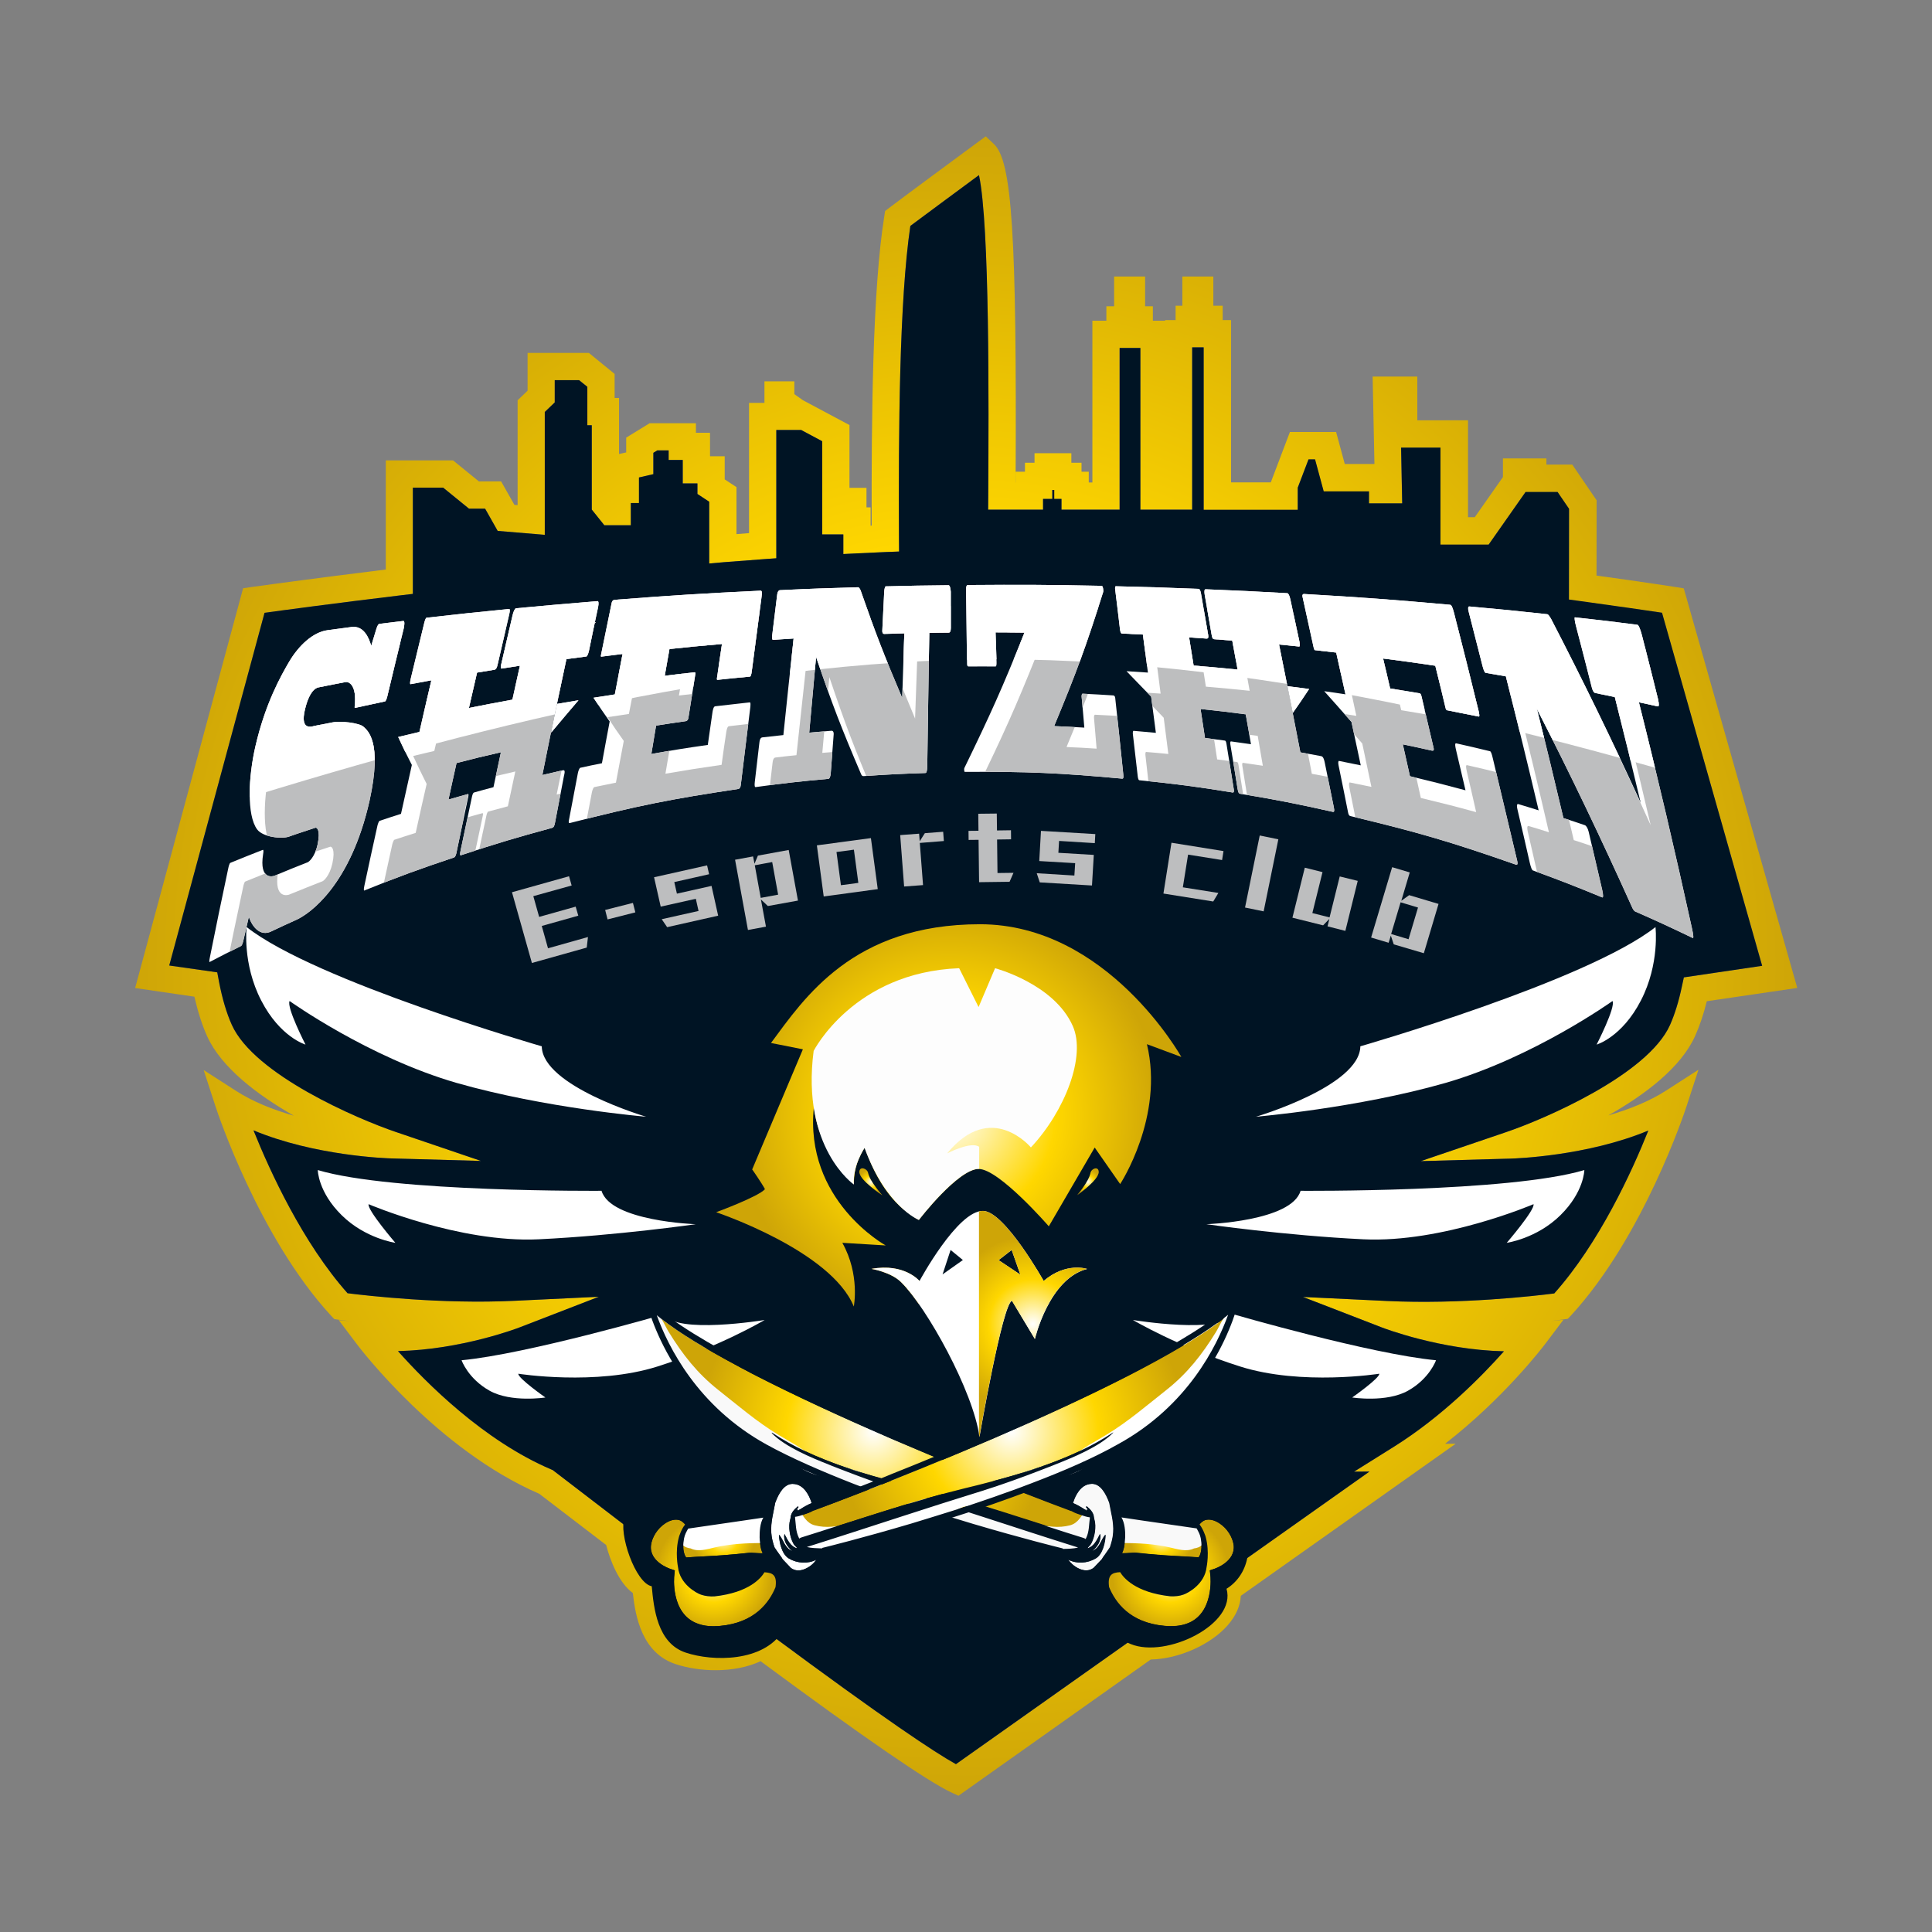 <?xml version="1.0" encoding="utf-8"?>
<!-- Generator: Adobe Illustrator 25.2.3, SVG Export Plug-In . SVG Version: 6.00 Build 0)  -->
<svg version="1.1" id="图层_1" xmlns="http://www.w3.org/2000/svg" xmlns:xlink="http://www.w3.org/1999/xlink" x="0px" y="0px"
	 viewBox="0 0 192 192" style="enable-background:new 0 0 192 192;" xml:space="preserve">
<rect x="0" y="0" width="192" height="192" fill="#808080" stroke="none"/>
<style type="text/css">
	.st0{fill:url(#SVGID_1_);}
	.st1{fill:#001424;}
	.st2{fill:#BDBEBF;}
	.st3{fill:#FFFFFF;}
	.st4{fill:url(#SVGID_2_);}
	.st5{fill:url(#SVGID_3_);}
	.st6{fill:#F9F9F9;}
	.st7{fill:url(#SVGID_4_);}
	.st8{fill:url(#SVGID_5_);}
	.st9{fill:url(#SVGID_6_);}
	.st10{fill:url(#SVGID_7_);}
	.st11{fill:url(#SVGID_8_);}
	.st12{fill:#FDFDFD;}
	.st13{fill:url(#SVGID_9_);}
	.st14{fill:url(#SVGID_10_);}
	.st15{fill:url(#SVGID_11_);}
	.st16{fill:url(#SVGID_12_);}
	.st17{clip-path:url(#SVGID_14_);fill:#BDBEBF;}
	.st18{clip-path:url(#SVGID_16_);fill:#FFFFFF;}
	.st19{clip-path:url(#SVGID_18_);fill:#BDBEBF;}
	.st20{clip-path:url(#SVGID_20_);fill:#FFFFFF;}
	.st21{clip-path:url(#SVGID_22_);fill:#BDBEBF;}
	.st22{clip-path:url(#SVGID_24_);fill:#FFFFFF;}
	.st23{clip-path:url(#SVGID_26_);fill:#BDBEBF;}
	.st24{clip-path:url(#SVGID_28_);fill:#FFFFFF;}
	.st25{clip-path:url(#SVGID_30_);fill:#BDBEBF;}
	.st26{clip-path:url(#SVGID_32_);fill:#FFFFFF;}
	.st27{clip-path:url(#SVGID_34_);fill:#BDBEBF;}
	.st28{clip-path:url(#SVGID_36_);fill:#FFFFFF;}
	.st29{clip-path:url(#SVGID_38_);fill:#BDBEBF;}
	.st30{clip-path:url(#SVGID_40_);fill:#FFFFFF;}
	.st31{clip-path:url(#SVGID_42_);fill:#BDBEBF;}
	.st32{clip-path:url(#SVGID_44_);fill:#FFFFFF;}
</style>
<g>
	
		<radialGradient id="SVGID_1_" cx="96" cy="98" r="82.513" gradientTransform="matrix(1 0 0 -1 0 194)" gradientUnits="userSpaceOnUse">
		<stop  offset="0" style="stop-color:#FFFFFF"/>
		<stop  offset="0.5" style="stop-color:#FFD700"/>
		<stop  offset="1" style="stop-color:#CEA507"/>
	</radialGradient>
	<path class="st0" d="M95.25,178.46l-0.71-0.33c-2.36-1.1-8.74-5.49-18.95-13.04c-2.69,1.24-6.17,1.05-8.47,0.28
		c-3.31-1.11-3.97-4.68-4.23-7.06c-1.37-0.98-2.26-3.24-2.65-4.77c-2.66-2.03-4.97-3.8-6.65-5.09
		c-10.11-4.37-17.75-14.38-18.08-14.81l-1.85-2.45l1.23,0.12c-0.69-0.08-1.11-0.14-1.19-0.15l-0.48-0.07l-0.33-0.35
		c-7.18-7.8-11.3-20.25-11.47-20.78l-1.18-3.62l3.2,2.06c1.7,1.1,3.74,1.9,5.77,2.48c-3.61-2.06-7.21-4.77-8.63-7.91
		c-0.5-1.12-0.92-2.43-1.26-3.92l-5.89-0.86l10.73-39.73l0.89-0.13c0.05-0.01,5.36-0.75,13.29-1.73V45.75h6.68l2.57,2.09h2.21
		l1.32,2.33l0.32,0.03V39.78l0.99-0.95v-3.76h6.09l2.56,2.09v2.39h0.44v5.57l0.71-0.16v-1.47l2.33-1.43h4.6v0.95h1.4v2.33h1.46v2.3
		l1.17,0.77v4.67c0.42-0.03,0.83-0.07,1.25-0.1V40.04h1.53V37.9h2.97v1.27l0.85,0.6l4.63,2.47v6.24h1.69v1.94h0.41v1.82
		c0.04,0,0.08,0,0.11-0.01c-0.04-10.73,0.09-23.52,1.25-30.73l0.08-0.53l0.43-0.33c0.9-0.69,7.02-5.22,8.66-6.42l0.91-0.67
		l0.82,0.77c1.79,1.69,2.27,8.97,2.15,33.63h0.01v-1.07h0.92v-0.89h0.95v-0.95h3.66v0.95h1.01v0.89h0.72v1.07h0.36V31.87h1.39v-1.43
		h0.77v-2.96h3.08v2.96h0.77v1.43h1.22v-0.06h1.04v-1.43h0.67v-2.9h3.08v2.9h0.93v1.43h0.83v16.13h3.95l1.9-5.01h4.59l0.86,3.18
		h2.95l-0.18-8.69h4.44v4.35h5.04v9.63h0.67l2.8-3.99v-1.85h4.32v0.61h2.57l2.42,3.55l-0.01,7.48c4.8,0.66,7.78,1.13,7.81,1.13
		l0.86,0.14l11.28,39.71l-8.99,1.32c-0.32,1.29-0.71,2.45-1.16,3.45c-1.41,3.15-5.01,5.86-8.63,7.9c2.03-0.59,4.06-1.38,5.76-2.48
		l3.2-2.06l-1.18,3.62c-0.17,0.53-4.29,12.97-11.47,20.78l-0.33,0.35l-0.48,0.07c-0.08,0.01-0.5,0.07-1.19,0.15l1.23-0.12
		l-1.85,2.45c-0.2,0.26-4.07,5.34-9.91,9.87h1.05l-21.35,15.11c-0.05,0.99-0.48,1.98-1.28,2.9c-1.68,1.95-4.9,3.38-7.67,3.43
		L95.25,178.46z M75.78,161.85l0.74,0.55c11.5,8.53,16.42,11.78,18.48,12.92l18.53-13.11l0.46,0.02c2.05,0.09,4.74-1.04,5.99-2.48
		c0.33-0.39,0.71-0.97,0.6-1.55l-0.17-0.86l15.69-11.1l-1.53,0.01l4.01-2.51c4.76-2.99,8.69-6.98,10.88-9.45
		c-6.28-0.14-11.88-2.27-12.16-2.38l-7.81-3.02l8.36,0.4c7.25,0.35,14.68-0.5,16.61-0.75c4.47-5.01,7.72-12.11,9.35-16.19
		c-6.1,2.55-13.3,2.78-13.66,2.79l-8.95,0.25l8.47-2.88c3.78-1.28,14.07-5.7,16.29-10.64c0.47-1.06,0.87-2.34,1.18-3.82l0.2-0.92
		l7.78-1.15l-9.96-35.07c-1.34-0.2-4.21-0.62-8.08-1.15l-1.17-0.16l0.01-9.02l-1.14-1.67h-3.18l-3.67,5.23h-4.79v-9.64h-3.91
		l0.11,5.54h-3.3v-1.19h-4.5l-0.86-3.18h-0.65l-1.07,2.81v2.2h-9.35V34.52h-1.14v16.13h-5.15V34.58h-2.06v16.07h-5.78v-1.07h-0.72
		v-0.89h-0.19v0.89h-0.92v1.07H98.2l0.01-1.36c0.05-9.05,0.15-26.89-0.92-31.89c-2.11,1.55-5.5,4.07-6.82,5.05
		c-1.1,7.42-1.18,20.45-1.13,31.05l0.01,1.31l-1.31,0.05c-0.93,0.04-1.86,0.08-2.81,0.13l-1.42,0.07v-1.95h-2.1v-9.26l-2.09-1.12
		h-2.47v12.75l-1.25,0.09c-1.31,0.1-2.63,0.2-3.95,0.3L70.48,56v-6.14l-1.17-0.77v-1.05h-1.46v-2.33h-1.4v-0.95h-1.13L64.93,45v2.12
		l-1.43,0.33v2.54h-0.81v2.21h-2.63l-1.25-1.56v-8.38h-0.44v-3.82l-0.82-0.66h-2.42v2.21l-0.99,0.95v12.21l-4.68-0.39l-1.25-2.21
		h-1.6l-2.57-2.09h-3.01v10.56l-1.19,0.14c-6.63,0.8-11.61,1.47-13.55,1.74l-9.47,35.05l4.77,0.68l0.18,0.95
		c0.32,1.67,0.75,3.12,1.27,4.27c2.22,4.95,12.51,9.36,16.29,10.64l8.47,2.88l-8.95-0.25c-0.36-0.01-7.57-0.24-13.66-2.79
		c1.64,4.08,4.89,11.17,9.35,16.19c1.93,0.24,9.37,1.1,16.61,0.75l8.36-0.4l-7.81,3.02c-0.27,0.11-5.87,2.24-12.15,2.38
		c2.83,3.18,8.54,8.91,15.23,11.76l0.16,0.07l0.14,0.11c1.77,1.36,4.26,3.27,7.16,5.49l0.41,0.31l0.11,0.5
		c0.38,1.88,1.3,3.39,1.69,3.62l0.95,0.18l0.1,1.01c0.23,2.44,0.62,4.87,2.47,5.49c1.97,0.66,5.1,0.73,7.01-0.46L75.78,161.85z
		 M64.49,156.12L64.49,156.12L64.49,156.12z"/>
	<path class="st1" d="M165.17,60.89c-1.34-0.2-4.21-0.62-8.08-1.15l-1.17-0.16l0.01-9.02l-1.14-1.67h-3.18l-3.67,5.23h-4.79v-9.64
		h-3.91l0.11,5.54h-3.3v-1.19h-4.5l-0.86-3.18h-0.65l-1.07,2.81v2.2h-9.35V34.52h-1.14v16.13h-5.15V34.58h-2.06v16.07h-5.78v-1.07
		h-0.72v-0.89h-0.19v0.89h-0.92v1.07H98.2l0.01-1.36c0.05-9.05,0.15-26.89-0.92-31.89c-2.11,1.55-5.5,4.07-6.82,5.05
		c-1.1,7.42-1.18,20.45-1.13,31.05l0.01,1.31l-1.31,0.05c-0.93,0.04-1.86,0.08-2.81,0.13l-1.42,0.07v-1.95h-2.1v-9.26l-2.09-1.12
		h-2.47v12.75l-1.25,0.09c-1.31,0.1-2.63,0.2-3.95,0.3L70.48,56v-6.14l-1.17-0.77v-1.05h-1.46v-2.33h-1.4v-0.95h-1.13L64.93,45v2.12
		l-1.43,0.33v2.54h-0.81v2.21h-2.63l-1.25-1.56v-8.38h-0.44v-3.82l-0.82-0.66h-2.42v2.21l-0.99,0.95v12.21l-4.68-0.39l-1.25-2.21
		h-1.6l-2.57-2.09h-3.01v10.56l-1.19,0.14c-6.63,0.8-11.61,1.47-13.55,1.74l-9.47,35.05l4.77,0.68l0.18,0.95
		c0.32,1.67,0.75,3.12,1.27,4.27c2.22,4.95,12.51,9.36,16.29,10.64l8.47,2.88l-8.95-0.25c-0.36-0.01-7.57-0.24-13.66-2.79
		c1.64,4.08,4.89,11.17,9.35,16.19c1.93,0.24,9.37,1.1,16.61,0.75l8.36-0.4l-7.81,3.02c-0.27,0.11-5.87,2.24-12.15,2.38
		c2.83,3.18,8.54,8.91,15.23,11.76l0.16,0.07l0.14,0.11c1.77,1.36,4.26,3.27,7.16,5.49l0.41,0.31l0.11,0.5
		c0.38,1.88,1.3,3.39,1.69,3.62l0.95,0.18l0.1,1.01c0.23,2.44,0.62,4.87,2.47,5.49c1.97,0.66,5.1,0.73,7.01-0.46l0.8-0.5l0.74,0.55
		c11.5,8.53,16.42,11.78,18.48,12.92l18.53-13.11l0.46,0.02c2.05,0.09,4.74-1.04,5.99-2.48c0.33-0.39,0.71-0.97,0.6-1.55l-0.17-0.86
		l15.69-11.1l-1.53,0.01l4.01-2.51c4.76-2.99,8.69-6.98,10.88-9.45c-6.28-0.14-11.88-2.27-12.16-2.38l-7.81-3.02l8.36,0.4
		c7.25,0.35,14.68-0.5,16.61-0.75c4.47-5.01,7.72-12.11,9.35-16.19c-6.1,2.55-13.3,2.78-13.66,2.79l-8.95,0.25l8.47-2.88
		c3.78-1.28,14.07-5.7,16.29-10.64c0.47-1.06,0.87-2.34,1.18-3.82l0.2-0.92l7.78-1.15L165.17,60.89z"/>
	<g>
		<path class="st2" d="M58.31,94.17l-5.45,1.53l-1.98-7.03l5.67-1.59l0.26,0.92L53,89.06l0.58,2.06l3.63-1.02l0.26,0.9l-3.63,1.02
			l0.62,2.22l3.97-1.12L58.31,94.17z"/>
		<path class="st2" d="M60.38,91.37l-0.24-0.94l2.76-0.7l0.24,0.94L60.38,91.37z"/>
		<path class="st2" d="M67.01,87.66l0.26,1.15l3.44-0.77L71.37,91l-5.07,1.14l-0.54-0.79l3.66-0.82l-0.27-1.21l-3.49,0.78L65,87.18
			L70.27,86l0.2,0.88L67.01,87.66z"/>
		<path class="st2" d="M76.31,90.04l-0.69-0.65l0.5,2.7l-1.79,0.33l-1.28-6.98l1.79-0.33l0.14,0.73l0.34-0.81l3.06-0.56l0.92,5.03
			L76.31,90.04z M76.74,85.67l-1.73,0.32l0.59,3.24l1.73-0.32L76.74,85.67z"/>
		<path class="st2" d="M81.86,89.09l-0.68-5.08l5.37-0.72l0.68,5.07L81.86,89.09z M84.86,84.44l-1.73,0.23l0.44,3.3l1.73-0.23
			L84.86,84.44z"/>
		<path class="st2" d="M91.41,83.77l0.32,4.19l-1.88,0.14l-0.39-5.11l1.88-0.14l0.06,0.75l0.51-0.8l1.82-0.14l0.07,0.92L91.41,83.77
			z"/>
		<path class="st2" d="M100.33,87.63l-3.03,0.04l-0.05-4.21l-0.99,0.01l-0.01-0.9l0.99-0.01l-0.02-1.69l1.84-0.02l0.02,1.68
			l1.39-0.02l0.01,0.9l-1.39,0.02l0.04,3.33l1.59-0.02L100.33,87.63z"/>
		<path class="st2" d="M105.25,83.57l-0.07,1.18l3.52,0.21l-0.18,3.04l-5.19-0.31l-0.3-0.91l3.74,0.23l0.08-1.23l-3.57-0.21l0.17-3
			l5.4,0.32l-0.05,0.9L105.25,83.57z"/>
		<path class="st2" d="M120.57,89.59l-4.95-0.79l0.8-5.05l5.17,0.83l-0.14,0.89l-3.38-0.54l-0.52,3.25l3.53,0.56L120.57,89.59z"/>
		<path class="st2" d="M123.73,90.19l1.46-7.16l1.85,0.38l-1.46,7.16L123.73,90.19z"/>
		<path class="st2" d="M131.93,92.06l0.18-0.74l-0.62,0.64l-3.05-0.76l1.23-4.97l1.76,0.44l-1.01,4.07l1.71,0.43l1.01-4.07
			l1.79,0.44l-1.23,4.97L131.93,92.06z"/>
		<path class="st2" d="M138.51,93.85l-0.29-0.87L138,93.69l-1.74-0.52l2.09-6.99l1.75,0.52l-0.84,2.82l0.78-0.56l2.92,0.87
			l-1.46,4.9L138.51,93.85z M140.92,90.19l-1.73-0.52l-0.94,3.15l1.73,0.52L140.92,90.19z"/>
	</g>
	<g>
		<g>
			<path class="st1" d="M56.02,96.69c0,0,4.15,25.12,6.37,26.8c1.18,1.19,1.93,2.75,2.82,4.17c-0.89,0.43-1.97,0.69-2.55,1.61
				c-1.24,5.52,10.46,15.43,11.85,17.65c0.26,0.45-3.68,1.1-5.56,1.76c-0.32,0.11-1.8-0.83-2.74-0.74
				c-1.53,0.13-3.11,0.44-4.13,2.85c-0.65,1.55,1.07,6.55,2.69,6.85c0.2,2.15,0.54,5.64,3.36,6.59c2.74,0.92,7.72,0.93,9.65-2.11
				c1.59-2.5,0.68-3.87,0.94-3.96c1.17-0.33,2.74-0.29,3.72-1.67c1.91-2.68,10.38-3.65,10.38-3.65l11.16,2.72
				c0,0,1.46,2.46,1.96,2.63c0.65,0.22,1.96,0.05,1.96,0.05s1.67,3.99,4.46,5.14c3.54,1.46,10.55-1.97,9.53-5.49
				c2.12-1.32,2.97-4.32,1.22-7.47c-1.21-2.17-10.85-2.09-10.77-2.63c0.32-1.99,10.71-11.01,12.66-14.68
				c1.67-2.14-0.05-2.71-0.63-3.88c-0.56-1.14-0.45-1.13-1.45-1.72c0.94-1.4,1.67-3,2.88-4.15c1.29-0.8,4.8-26.68,4.8-26.68
				s-14.47-5.04-36.9-5.04S56.02,96.69,56.02,96.69z"/>
			<path class="st3" d="M66.01,130.61c0,0-13.64,3.96-20.14,4.57c0,0,0.64,1.83,2.79,3.03c2.15,1.2,5.54,0.67,5.54,0.67
				s-2.74-1.92-2.69-2.36c0,0,7.71,1.22,13.83-0.72s10.65-4.62,10.65-4.62S67.12,132.64,66.01,130.61z"/>
			<path class="st3" d="M122.57,130.61c0,0,13.64,3.96,20.14,4.57c0,0-0.64,1.83-2.79,3.03c-2.15,1.2-5.54,0.67-5.54,0.67
				s2.74-1.92,2.69-2.36c0,0-7.71,1.22-13.83-0.72s-10.65-4.62-10.65-4.62S121.46,132.64,122.57,130.61z"/>
			<g>
				
					<radialGradient id="SVGID_2_" cx="116.328" cy="37.681" r="5.808" gradientTransform="matrix(1 0 0 -1 0 194)" gradientUnits="userSpaceOnUse">
					<stop  offset="0" style="stop-color:#FFFFFF"/>
					<stop  offset="0.5" style="stop-color:#FFD700"/>
					<stop  offset="1" style="stop-color:#CEA507"/>
				</radialGradient>
				<path class="st4" d="M110.09,157.72c0.62,1.51,2.21,3.55,5.63,3.86c0.83,0.08,1.57,0.02,2.18-0.2c2.81-0.95,2.4-4.77,2.39-4.82
					l-0.05-0.5l0.47-0.16c0.09-0.03,2.09-0.72,1.89-2.34c-0.1-0.8-0.65-1.67-1.39-2.15c-0.51-0.35-1.04-0.47-1.46-0.34
					c-0.2,0.07-0.39,0.23-0.56,0.43c0.26,0.26,1.56,4.49-1.53,6.74c-0.35,0.26-0.92,0.21-1.38,0.19c-2.51-1.04-2.8-0.59-4.98-2.46
					C110.45,155.7,109.9,156.21,110.09,157.72z"/>
				
					<radialGradient id="SVGID_3_" cx="115.416" cy="41.211" r="3.144" gradientTransform="matrix(1 0 0 -1 0 194)" gradientUnits="userSpaceOnUse">
					<stop  offset="0" style="stop-color:#FFFFFF"/>
					<stop  offset="0.5" style="stop-color:#FFD700"/>
					<stop  offset="1" style="stop-color:#CEA507"/>
				</radialGradient>
				<path class="st5" d="M111.51,154.36c0.48,0.01,1.1-0.07,1.36-0.04c0.87,0.09,1.76,0.18,2.62,0.24c1.22,0.09,2.42,0.13,3.62,0.22
					c0.04-0.06,0.08-0.12,0.11-0.19c0.24-0.53,0.19-1.14,0.1-1.7c-0.08-0.41-0.23-0.67-0.41-0.98l-0.35-0.05
					c-4.65-0.67-6.43-0.92-7.12-1.04c0.33,0.53,0.38,1.39,0.37,1.97C111.78,153.32,111.74,153.87,111.51,154.36z"/>
				<path class="st6" d="M106.15,154.99c0.23,0.32,0.57,0.66,1.06,0.89c0.42,0.2,0.81,0.24,1.16,0.12c0.26-0.09,0.42-0.24,0.41-0.26
					l0.74-0.78c0.08-0.15,0.18-0.29,0.29-0.43c0.17-0.24,0.35-0.49,0.53-0.76c0.15-0.46,0.29-0.94,0.32-1.48
					c0.07-1.03-0.22-1.96-0.39-2.94c-0.35-0.95-0.88-1.88-1.73-1.89c-0.17,0-0.33,0.03-0.48,0.08c-0.92,0.31-1.31,1.48-1.42,1.83
					c0.42,0.18,0.79,0.39,1.14,0.62c0.09,0.04,0.17,0.09,0.26,0.13c-0.01-0.02-0.02-0.04-0.03-0.06c-0.02-0.02,0.01-0.06,0.03-0.05
					c0.05,0.01,0.08,0.05,0.11,0.06c-0.05-0.11-0.11-0.2-0.19-0.28c-0.04-0.05,0.03-0.11,0.08-0.07c0.32,0.27,0.66,0.63,0.68,1.07
					c0.01,0.07,0.03,0.14,0.04,0.2c0.22,0.73,0.03,1.73-0.27,2.33c-0.09,0.19-0.21,0.32-0.34,0.44c-0.02,0.03-0.05,0.07-0.07,0.11
					c0.65-0.17,0.93-0.79,1.25-1.41c0,0,0.01,0,0.02,0.01c0.11,0.63-0.26,1.23-0.8,1.68c0.01,0,0.01,0,0.02-0.01
					c0.76-0.32,0.82-1.04,1.29-1.61c0,0,0.01,0,0.02,0.01c-0.02,0.76-0.29,1.94-0.98,2.34
					C108.06,155.37,106.99,155.43,106.15,154.99z"/>
				
					<radialGradient id="SVGID_4_" cx="86.789" cy="51.707" r="17.278" gradientTransform="matrix(1 0 0 -1 0 194)" gradientUnits="userSpaceOnUse">
					<stop  offset="0" style="stop-color:#FFFFFF"/>
					<stop  offset="0.5" style="stop-color:#FFD700"/>
					<stop  offset="1" style="stop-color:#CEA507"/>
				</radialGradient>
				<path class="st7" d="M65.27,130.71c1.11,3.09,4.02,9.03,10.88,12.83c9.77,5.42,28.93,10.16,29.13,10.19l0.32,0.08l0.02,0.05
					c0.47-0.01,1.02-0.02,1.51-0.14c-5.86-1.84-11.69-3.82-17.56-5.62c-2.33-0.72-4.6-1.58-6.87-2.48c-1.83-0.72-4.58-1.81-6-3.24
					c-0.02-0.01-0.01-0.02,0.01-0.02c4.27,2.87,9.92,4.37,14.77,5.55c5.49,1.34,10.79,3.21,16.18,4.87
					c0.09,0.02,0.17,0.07,0.23,0.11c0.02-0.03,0.05-0.04,0.05-0.08c0.33-0.67,0.29-1.34,0.38-2.03c0-0.01,0-0.04,0-0.05
					c-0.41-0.05-0.87-0.22-1.2-0.33c-0.23-0.08-0.44-0.18-0.66-0.3v0.01l-0.62-0.23C104.48,149.43,74.41,138.15,65.27,130.71z"/>
				<path class="st6" d="M64.87,130.24c0.77,0.32,1.16,1.43,1.58,2.12c1.4,2.27,2.86,4.13,4.92,5.76c1.95,1.54,3.85,3.18,5.97,4.46
					c1.25,0.76,2.26,1.24,3.24,2.12c1.34,0.41,2.68,0.97,4.02,1.33c1.01,0.28,1.99,0.75,2.92,1.25c0.24,0.13,0.5,0.25,0.74,0.37
					c0.49,0.12,0.95,0.32,1.47,0.5c0.98,0.32,2.03,0.38,3.03,0.58c1.76,0.34,3.66,1.16,5.28,2.02c0.28,0.06,0.56,0.13,0.85,0.19
					c0.94,0.19,1.86,0.44,2.78,0.71c1.01-0.13,1.92-0.02,2.95,0.07c0.57,0.05,1.16,0.01,1.73-0.14c0.81-0.22,1.13-0.95,1.58-1.59
					c0.02-0.02,0.03,0,0.04,0.02c0.02,0.15,0.02,0.29,0.01,0.44c0.02-0.04,0.04-0.08,0.07-0.12h0.01c0.98,0.61,0.56,2.26-0.08,2.94
					c-0.19,0.2-0.38,0.35-0.58,0.47c0.08,0.08,0.15,0.14,0.23,0.23c0.06,0.07,0.03,0.18-0.06,0.19c-2.69,0.22-5.61-1.16-8.2-1.81
					c-1.49-0.38-2.97-0.57-4.41-1.12c-1.19-0.45-2.26-1.05-3.44-1.49c-1.22-0.17-2.57-0.34-3.6-0.98c-1.58-0.26-3.17-1.31-4.67-1.67
					c-1.01-0.24-3.21-0.57-4.06-1.58c-0.89-0.39-1.77-0.83-2.65-1.25c-2-0.97-3.93-2.72-5.61-4.19c-2.78-2.42-4.92-6.21-6.07-9.79
					C64.84,130.25,64.85,130.24,64.87,130.24z"/>
				<path class="st6" d="M111.38,152.75c-0.11-0.11-0.17-0.29-0.13-0.47c-0.19-0.26-0.28-0.61-0.17-1.14
					c0.26-1.22,2.57-0.35,3.17-0.22c1.16,0.26,2.27,0.51,3.46,0.6c0.63,0.05,1.09,0.02,1.5,0.57c0.06,0.08,0.05,0.16,0.02,0.23
					c0.39,0.02,0.58,0.48,0.44,0.84c-0.03,0.08-0.08,0.14-0.11,0.2c0.02,0.02,0.04,0.06,0.01,0.08c-0.03,0.02-0.06,0.03-0.08,0.05
					c-0.21,0.25-0.51,0.35-0.83,0.39c-0.73,0.37-1.65,0.08-2.4-0.1c-1.54-0.35-3.16-0.44-4.74-0.43
					C111.19,153.35,111.13,152.86,111.38,152.75z"/>
				<path class="st1" d="M76.7,142.39c1.35,1.37,3.9,2.42,5.74,3.15c0.09,0.04,0.18,0.07,0.27,0.11c1.74,0.68,3.5,1.35,5.27,1.95
					c0-0.02,0.01-0.05,0.01-0.08c0.01-0.16,0.02-0.32,0.02-0.48c-0.88-0.24-1.77-0.49-2.65-0.77c-0.05-0.02-0.1-0.04-0.15-0.05
					l-0.36-0.11c-0.02-0.01-0.05-0.02-0.05-0.02c-1.03-0.34-2.04-0.7-3.03-1.11c-0.61-0.24-1.21-0.5-1.79-0.78
					c-1.15-0.54-2.24-1.15-3.25-1.82C76.7,142.36,76.69,142.38,76.7,142.39z M64.1,128.79c0,0,1.83,9.79,11.78,15.29
					c1.25,0.69,2.63,1.37,4.11,2.03c0.02,0.01,0.03,0.02,0.05,0.02c0.2,0.08,0.39,0.17,0.6,0.26c1.31,0.56,2.68,1.12,4.08,1.64
					c0.29,0.11,0.58,0.22,0.86,0.32c0.36,0.14,0.71,0.27,1.08,0.4c0.41,0.15,0.82,0.3,1.23,0.44c0.23,0.08,0.45,0.17,0.68,0.24
					c0.28,0.11,0.57,0.2,0.86,0.3c0.04,0.01,0.06,0.02,0.1,0.03c1.04,0.36,2.09,0.7,3.11,1.02c0.35,0.11,0.68,0.22,1.03,0.32h0.01
					c0.81,0.26,1.6,0.5,2.36,0.72c5.22,1.55,9.14,2.51,9.14,2.51s0.41,1.46,1.83,2.11c1.42,0.66,2.22-0.27,2.22-0.27
					s0.56,5.49,6.47,6.02c5.92,0.53,5.2-5.69,5.2-5.69s2.57-0.82,2.3-3.02c-0.27-2.19-3.12-4.28-4.53-2.24c0,0-7.41-1.07-7.5-1.1
					c-0.1-0.03-0.68-3.29-2.62-3.29c-1.61,0-2.26,1.73-2.43,2.31c-0.26-0.1-0.5-0.19-0.71-0.27c-0.47-0.17-0.95-0.26-1.42-0.34
					c-0.4-0.16-0.86-0.34-1.37-0.53c-0.2-0.08-0.41-0.16-0.63-0.25c-0.07-0.03-0.15-0.06-0.23-0.09c-0.4-0.16-0.83-0.33-1.28-0.5
					c-0.23-0.09-0.47-0.18-0.71-0.28c-0.15-0.06-0.29-0.12-0.45-0.18c-0.21-0.09-0.43-0.17-0.65-0.27c-1.28-0.5-2.69-1.08-4.19-1.7
					c-0.27-0.11-0.53-0.23-0.81-0.34c-0.43-0.18-0.86-0.36-1.31-0.54c-0.04-0.02-0.08-0.04-0.11-0.05c-1.13-0.47-2.3-0.97-3.48-1.47
					c-0.21-0.1-0.43-0.19-0.65-0.29c-3.36-1.46-6.82-3.03-10.07-4.61c-0.47-0.23-0.93-0.46-1.37-0.68
					c-0.61-0.31-1.21-0.61-1.79-0.91c-0.29-0.15-0.57-0.3-0.84-0.44c-0.24-0.13-0.47-0.26-0.71-0.38
					C69.09,132.79,65.68,130.61,64.1,128.79z M111.51,154.36c0.15-0.32,0.22-0.65,0.26-1c0.02-0.2,0.04-0.4,0.05-0.59
					c0.02-0.57-0.04-1.43-0.37-1.97c0.7,0.11,2.47,0.37,7.12,1.04l0.35,0.05c0.17,0.32,0.33,0.57,0.41,0.98
					c0.05,0.29,0.08,0.58,0.08,0.88c-0.01,0.29-0.06,0.56-0.17,0.82c-0.04,0.07-0.08,0.13-0.12,0.19c-1.2-0.09-2.4-0.13-3.62-0.22
					c-0.86-0.06-1.74-0.15-2.61-0.24C112.61,154.29,111.99,154.36,111.51,154.36z M119.07,156.27c0,0-0.6,1.87-2.74,1.76
					c-3.75-0.41-4.56-2.2-4.56-2.2L119.07,156.27z M110.22,157.72c-0.17-1.22,0.29-1.44,1.1-1.48c0.3,0.51,1.48,2.02,4.98,2.4
					c0.47,0.02,0.92-0.02,1.32-0.17c0.49-0.17,2.11-1.06,2.29-2.73c0,0,0.32-1.51-0.09-3c-0.02-0.08-0.05-0.17-0.09-0.26
					c-0.13-0.35-0.33-0.77-0.53-0.98c0.17-0.2,0.35-0.36,0.56-0.43c0.42-0.14,0.95-0.02,1.46,0.33c0.74,0.49,1.28,1.37,1.38,2.15
					c0.19,1.63-1.81,2.32-1.9,2.35l-0.47,0.16l0.05,0.5c0.02,0.04,0.41,3.87-2.39,4.81c-0.61,0.21-1.35,0.28-2.18,0.2
					C112.29,161.27,110.84,159.22,110.22,157.72z M106.15,154.99c0.85,0.44,1.91,0.38,2.72-0.12c0.69-0.41,0.95-1.58,0.98-2.34
					c-0.01-0.01-0.02-0.01-0.02-0.01c-0.47,0.56-0.53,1.3-1.29,1.61c-0.01,0-0.01,0-0.02,0.01c0.54-0.45,0.91-1.04,0.8-1.68
					c0-0.01-0.02,0-0.02,0c-0.32,0.61-0.59,1.23-1.25,1.41c0.02-0.03,0.05-0.08,0.06-0.11c0.13-0.11,0.26-0.25,0.35-0.44
					c0.3-0.59,0.5-1.59,0.28-2.33c-0.02-0.06-0.04-0.14-0.05-0.2c-0.02-0.44-0.36-0.8-0.68-1.07c-0.05-0.04-0.11,0.03-0.08,0.08
					c0.08,0.08,0.14,0.17,0.2,0.28c-0.05-0.02-0.07-0.06-0.12-0.07c-0.02,0-0.05,0.04-0.03,0.06c0.01,0.02,0.02,0.04,0.03,0.05
					c-0.02-0.01-0.05-0.02-0.06-0.03c-0.03-0.02-0.06-0.03-0.09-0.05c-0.04-0.02-0.07-0.04-0.11-0.05
					c-0.35-0.23-0.72-0.45-1.14-0.62c0.11-0.36,0.5-1.52,1.41-1.83c0.15-0.05,0.31-0.08,0.49-0.08c0.84,0.01,1.37,0.94,1.72,1.89
					c0.17,0.98,0.46,1.91,0.39,2.94c-0.03,0.53-0.17,1.01-0.32,1.47c-0.17,0.27-0.36,0.52-0.52,0.76c-0.11,0.14-0.2,0.27-0.29,0.43
					l-0.74,0.78c0,0.01-0.16,0.17-0.41,0.26c-0.35,0.12-0.74,0.08-1.16-0.12C106.72,155.65,106.38,155.31,106.15,154.99z
					 M76.15,143.54c-6.85-3.79-9.76-9.73-10.88-12.83c0.15,0.12,0.3,0.24,0.46,0.36c1.86,1.44,4.44,3,7.42,4.59
					c0.24,0.14,0.49,0.27,0.74,0.4l0.8,0.43c4.17,2.15,8.93,4.34,13.45,6.3c0.21,0.09,0.41,0.18,0.62,0.27
					c1.21,0.52,2.39,1.02,3.54,1.5c0.01,0,0.02,0.01,0.02,0.01c2.3,0.96,4.46,1.84,6.34,2.59c0.23,0.09,0.44,0.18,0.66,0.26
					c0.73,0.29,1.42,0.56,2.05,0.81c2.51,0.98,4.17,1.6,4.47,1.71l0.61,0.23l-0.01-0.02c0.22,0.12,0.44,0.23,0.66,0.3
					c0.13,0.05,0.27,0.1,0.41,0.14c0.26,0.09,0.53,0.17,0.79,0.2c0.01,0.01,0,0.03,0.01,0.05c-0.1,0.68-0.05,1.36-0.38,2.03
					c-0.02,0.04-0.05,0.05-0.05,0.08c-0.05-0.05-0.14-0.1-0.23-0.12c-1.19-0.37-2.36-0.74-3.55-1.13c-0.01,0-0.02,0-0.02,0
					c-1.77-0.56-3.54-1.14-5.31-1.68c-2.41-0.75-4.84-1.46-7.31-2.06c-0.92-0.23-1.86-0.47-2.82-0.71
					c-0.22-0.06-0.44-0.12-0.65-0.18c-0.88-0.24-1.77-0.49-2.65-0.77c-0.05-0.02-0.1-0.04-0.15-0.05l-0.36-0.11
					c-0.02-0.01-0.05-0.02-0.05-0.02c-1.03-0.34-2.04-0.7-3.03-1.11c-0.61-0.24-1.21-0.5-1.79-0.78c-1.15-0.54-2.24-1.15-3.25-1.82
					c-0.01-0.01-0.02,0.01-0.01,0.02c1.35,1.37,3.9,2.42,5.74,3.15c0.09,0.04,0.18,0.07,0.27,0.11c1.74,0.68,3.5,1.35,5.27,1.95
					c0.22,0.08,0.44,0.15,0.65,0.22c0.32,0.11,0.63,0.21,0.95,0.31c0.05,0.02,0.11,0.03,0.16,0.05c2.69,0.83,5.37,1.69,8.05,2.56
					c3.12,1.01,6.22,2.03,9.35,3.01c-0.49,0.13-1.04,0.13-1.51,0.14l-0.02-0.05l-0.32-0.08c-0.08-0.02-3.69-0.91-8.56-2.35
					c-1.43-0.43-2.97-0.9-4.56-1.41c-0.31-0.11-0.62-0.2-0.94-0.31c-0.86-0.29-1.74-0.58-2.62-0.89c-0.22-0.08-0.44-0.16-0.67-0.24
					c-1.02-0.35-2.04-0.73-3.06-1.12C81.67,146.22,78.61,144.9,76.15,143.54z"/>
				
					<radialGradient id="SVGID_5_" cx="70.967" cy="37.681" r="5.809" gradientTransform="matrix(1 0 0 -1 0 194)" gradientUnits="userSpaceOnUse">
					<stop  offset="0" style="stop-color:#FFFFFF"/>
					<stop  offset="0.5" style="stop-color:#FFD700"/>
					<stop  offset="1" style="stop-color:#CEA507"/>
				</radialGradient>
				<path class="st8" d="M77.21,157.72c-0.62,1.51-2.21,3.55-5.63,3.86c-0.83,0.08-1.57,0.02-2.18-0.2
					c-2.81-0.95-2.4-4.77-2.39-4.82l0.05-0.5l-0.47-0.16c-0.09-0.03-2.09-0.72-1.89-2.34c0.1-0.8,0.65-1.67,1.39-2.15
					c0.51-0.35,1.04-0.47,1.46-0.34c0.2,0.07,0.39,0.23,0.56,0.43c-0.26,0.26-1.56,4.49,1.53,6.74c0.35,0.26,0.92,0.21,1.38,0.19
					c2.51-1.04,2.8-0.59,4.98-2.46C76.85,155.7,77.4,156.21,77.21,157.72z"/>
				
					<radialGradient id="SVGID_6_" cx="71.885" cy="41.211" r="3.14" gradientTransform="matrix(1 0 0 -1 0 194)" gradientUnits="userSpaceOnUse">
					<stop  offset="0" style="stop-color:#FFFFFF"/>
					<stop  offset="0.5" style="stop-color:#FFD700"/>
					<stop  offset="1" style="stop-color:#CEA507"/>
				</radialGradient>
				<path class="st9" d="M75.79,154.36c-0.48,0.01-1.1-0.07-1.36-0.04c-0.87,0.09-1.76,0.18-2.62,0.24
					c-1.22,0.09-2.42,0.13-3.62,0.22c-0.04-0.06-0.08-0.12-0.11-0.19c-0.24-0.53-0.19-1.14-0.1-1.7c0.08-0.41,0.23-0.67,0.41-0.98
					l0.35-0.05c4.65-0.67,6.43-0.92,7.12-1.04c-0.33,0.53-0.38,1.39-0.37,1.97C75.52,153.32,75.56,153.87,75.79,154.36z"/>
				<path class="st3" d="M81.15,154.99c-0.23,0.32-0.57,0.66-1.06,0.89c-0.42,0.2-0.81,0.24-1.16,0.12
					c-0.26-0.09-0.42-0.24-0.41-0.26l-0.74-0.78c-0.08-0.15-0.18-0.29-0.29-0.43c-0.17-0.24-0.35-0.49-0.53-0.76
					c-0.15-0.46-0.29-0.94-0.32-1.48c-0.07-1.03,0.22-1.96,0.39-2.94c0.35-0.95,0.88-1.88,1.73-1.89c0.17,0,0.33,0.03,0.48,0.08
					c0.92,0.31,1.31,1.48,1.42,1.83c-0.42,0.18-0.79,0.39-1.14,0.62c-0.09,0.04-0.17,0.09-0.26,0.13c0.01-0.02,0.02-0.04,0.03-0.06
					c0.02-0.02-0.01-0.06-0.03-0.05c-0.05,0.01-0.08,0.05-0.11,0.06c0.05-0.11,0.11-0.2,0.19-0.28c0.04-0.05-0.03-0.11-0.08-0.07
					c-0.32,0.27-0.66,0.63-0.68,1.07c-0.01,0.07-0.03,0.14-0.04,0.2c-0.22,0.73-0.03,1.73,0.27,2.33c0.09,0.19,0.21,0.32,0.34,0.44
					c0.02,0.03,0.05,0.07,0.07,0.11c-0.65-0.17-0.93-0.79-1.25-1.41c0,0-0.01,0-0.02,0.01c-0.11,0.63,0.26,1.23,0.8,1.68
					c-0.01,0-0.01,0-0.02-0.01c-0.76-0.32-0.82-1.04-1.29-1.61c0,0-0.01,0-0.02,0.01c0.02,0.76,0.29,1.94,0.98,2.34
					C79.24,155.37,80.3,155.43,81.15,154.99z"/>
				
					<radialGradient id="SVGID_7_" cx="100.511" cy="51.707" r="17.278" gradientTransform="matrix(1 0 0 -1 0 194)" gradientUnits="userSpaceOnUse">
					<stop  offset="0" style="stop-color:#FFFFFF"/>
					<stop  offset="0.5" style="stop-color:#FFD700"/>
					<stop  offset="1" style="stop-color:#CEA507"/>
				</radialGradient>
				<path class="st10" d="M122.03,130.71c-1.11,3.09-4.02,9.03-10.88,12.83c-9.77,5.42-28.93,10.16-29.13,10.19l-0.32,0.08
					l-0.02,0.05c-0.47-0.01-1.02-0.02-1.51-0.14c5.86-1.84,11.69-3.82,17.56-5.62c2.33-0.72,4.6-1.58,6.87-2.48
					c1.83-0.72,4.58-1.81,6-3.24c0.02-0.01,0.01-0.02-0.01-0.02c-4.27,2.87-9.92,4.37-14.77,5.55c-5.49,1.34-10.79,3.21-16.18,4.87
					c-0.09,0.02-0.17,0.07-0.23,0.11c-0.02-0.03-0.05-0.04-0.05-0.08c-0.33-0.67-0.29-1.34-0.38-2.03c0-0.01,0-0.04,0-0.05
					c0.41-0.05,0.87-0.22,1.2-0.33c0.23-0.08,0.44-0.18,0.66-0.3v0.01l0.62-0.23C82.81,149.43,112.89,138.15,122.03,130.71z"/>
				<path class="st3" d="M122.43,130.24c-0.77,0.32-1.16,1.43-1.58,2.12c-1.4,2.27-2.86,4.13-4.92,5.76
					c-1.95,1.54-3.85,3.18-5.97,4.46c-1.25,0.76-2.26,1.24-3.24,2.12c-1.34,0.41-2.68,0.97-4.02,1.33
					c-1.01,0.28-1.99,0.75-2.92,1.25c-0.24,0.13-0.5,0.25-0.74,0.37c-0.49,0.12-0.95,0.32-1.47,0.5c-0.98,0.32-2.03,0.38-3.03,0.58
					c-1.76,0.34-3.66,1.16-5.28,2.02c-0.28,0.06-0.56,0.13-0.85,0.19c-0.94,0.19-1.86,0.44-2.78,0.71
					c-1.01-0.13-1.92-0.02-2.95,0.07c-0.57,0.05-1.16,0.01-1.73-0.14c-0.81-0.22-1.13-0.95-1.58-1.59c-0.02-0.02-0.03,0-0.04,0.02
					c-0.02,0.15-0.02,0.29-0.01,0.44c-0.02-0.04-0.04-0.08-0.07-0.12c0,0,0,0-0.01,0c-0.98,0.61-0.56,2.26,0.08,2.94
					c0.19,0.2,0.38,0.35,0.58,0.47c-0.08,0.08-0.15,0.14-0.23,0.23c-0.06,0.07-0.03,0.18,0.06,0.19c2.69,0.22,5.61-1.16,8.2-1.81
					c1.49-0.38,2.97-0.57,4.41-1.12c1.19-0.45,2.26-1.05,3.44-1.49c1.22-0.17,2.57-0.34,3.6-0.98c1.58-0.26,3.17-1.31,4.67-1.67
					c1.01-0.24,3.21-0.57,4.06-1.58c0.89-0.39,1.77-0.83,2.65-1.25c2-0.97,3.93-2.72,5.61-4.19c2.78-2.42,4.92-6.21,6.07-9.79
					C122.46,130.25,122.44,130.24,122.43,130.24z"/>
				<path class="st3" d="M75.92,152.75c0.11-0.11,0.17-0.29,0.13-0.47c0.19-0.26,0.28-0.61,0.17-1.14
					c-0.26-1.22-2.57-0.35-3.17-0.22c-1.16,0.26-2.27,0.51-3.46,0.6c-0.63,0.05-1.09,0.02-1.5,0.57c-0.06,0.08-0.05,0.16-0.02,0.23
					c-0.39,0.02-0.58,0.48-0.44,0.84c0.03,0.08,0.08,0.14,0.11,0.2c-0.02,0.02-0.04,0.06-0.01,0.08s0.06,0.03,0.08,0.05
					c0.21,0.25,0.51,0.35,0.83,0.39c0.73,0.37,1.65,0.08,2.4-0.1c1.54-0.35,3.16-0.44,4.74-0.43
					C76.11,153.35,76.16,152.86,75.92,152.75z"/>
				<path class="st1" d="M110.6,142.37c-1.02,0.68-2.11,1.28-3.25,1.82c-0.59,0.28-1.18,0.54-1.79,0.78
					c-0.99,0.41-2.01,0.77-3.03,1.11c-0.02,0-0.04,0.01-0.05,0.02l-0.36,0.11c-0.05,0.02-0.1,0.04-0.15,0.05
					c-0.88,0.28-1.77,0.53-2.65,0.77c0.01,0.17,0.02,0.32,0.02,0.48c0,0.03,0.01,0.05,0.01,0.08c1.77-0.6,3.53-1.27,5.27-1.95
					c0.08-0.04,0.17-0.07,0.27-0.11c1.82-0.72,4.38-1.77,5.74-3.15C110.6,142.38,110.6,142.36,110.6,142.37z M113.98,135.06
					c-0.23,0.13-0.47,0.26-0.71,0.38c-0.28,0.14-0.56,0.29-0.84,0.44c-0.59,0.3-1.18,0.6-1.79,0.91c-0.45,0.23-0.92,0.46-1.37,0.68
					c-3.24,1.58-6.71,3.15-10.07,4.61c-0.22,0.1-0.44,0.19-0.65,0.29c-1.18,0.5-2.35,1.01-3.48,1.47c-0.04,0.02-0.08,0.04-0.11,0.05
					c-0.45,0.19-0.89,0.37-1.31,0.54c-0.28,0.11-0.54,0.23-0.81,0.34c-1.49,0.62-2.91,1.19-4.19,1.7c-0.23,0.1-0.44,0.18-0.65,0.27
					c-0.16,0.06-0.3,0.12-0.45,0.18c-0.24,0.1-0.48,0.19-0.71,0.28c-0.46,0.18-0.89,0.35-1.28,0.5c-0.08,0.03-0.16,0.06-0.23,0.09
					c-0.22,0.09-0.43,0.17-0.63,0.25c-0.5,0.2-0.96,0.38-1.37,0.53c-0.47,0.08-0.95,0.17-1.42,0.34c-0.22,0.08-0.47,0.17-0.71,0.27
					c-0.17-0.58-0.82-2.31-2.43-2.31c-1.94,0-2.52,3.26-2.62,3.29c-0.09,0.03-7.5,1.1-7.5,1.1c-1.42-2.03-4.26,0.05-4.53,2.24
					c-0.27,2.2,2.3,3.02,2.3,3.02s-0.72,6.23,5.2,5.69c5.92-0.53,6.47-6.02,6.47-6.02s0.8,0.93,2.22,0.27
					c1.43-0.65,1.83-2.11,1.83-2.11s3.92-0.96,9.14-2.51c0.76-0.23,1.55-0.47,2.36-0.72h0.01c0.35-0.11,0.68-0.21,1.03-0.32
					c1.02-0.32,2.06-0.66,3.11-1.02c0.04-0.01,0.06-0.02,0.1-0.03c0.29-0.1,0.58-0.2,0.86-0.3c0.23-0.08,0.46-0.16,0.68-0.24
					c0.41-0.14,0.83-0.29,1.23-0.44c0.37-0.13,0.72-0.26,1.08-0.4c0.28-0.11,0.57-0.22,0.86-0.32c1.4-0.53,2.77-1.08,4.08-1.64
					c0.2-0.09,0.4-0.18,0.6-0.26c0.02-0.01,0.03-0.02,0.05-0.02c1.49-0.65,2.87-1.34,4.11-2.03c9.95-5.5,11.78-15.29,11.78-15.29
					C121.61,130.61,118.2,132.79,113.98,135.06z M74.42,154.32c-0.87,0.09-1.75,0.18-2.61,0.24c-1.22,0.09-2.42,0.13-3.62,0.22
					c-0.04-0.06-0.08-0.12-0.12-0.19c-0.11-0.26-0.17-0.53-0.17-0.82c-0.01-0.3,0.03-0.59,0.08-0.88c0.08-0.41,0.24-0.67,0.41-0.98
					l0.35-0.05c4.65-0.68,6.43-0.93,7.12-1.04c-0.33,0.53-0.38,1.4-0.37,1.97c0.01,0.2,0.02,0.4,0.05,0.59
					c0.04,0.35,0.11,0.68,0.26,1C75.3,154.36,74.69,154.29,74.42,154.32z M75.53,155.83c0,0-0.82,1.79-4.56,2.2
					c-2.15,0.11-2.74-1.76-2.74-1.76L75.53,155.83z M71.58,161.58c-0.83,0.08-1.57,0.02-2.18-0.2c-2.81-0.95-2.41-4.77-2.39-4.81
					l0.05-0.5l-0.47-0.16c-0.09-0.03-2.09-0.71-1.9-2.35c0.1-0.79,0.65-1.66,1.38-2.15c0.51-0.35,1.04-0.47,1.46-0.33
					c0.2,0.07,0.39,0.23,0.56,0.43c-0.2,0.21-0.41,0.63-0.53,0.98c-0.04,0.09-0.07,0.18-0.09,0.26c-0.41,1.48-0.09,3-0.09,3
					c0.18,1.67,1.81,2.57,2.29,2.73c0.41,0.14,0.86,0.19,1.32,0.17c3.51-0.38,4.68-1.88,4.98-2.4c0.81,0.05,1.27,0.26,1.1,1.48
					C76.46,159.22,75,161.27,71.58,161.58z M80.09,155.88c-0.42,0.2-0.81,0.24-1.16,0.12c-0.26-0.09-0.41-0.25-0.41-0.26l-0.74-0.78
					c-0.08-0.16-0.18-0.29-0.29-0.43c-0.17-0.24-0.35-0.49-0.52-0.76c-0.16-0.47-0.29-0.94-0.32-1.47
					c-0.06-1.04,0.22-1.96,0.39-2.94c0.35-0.95,0.88-1.88,1.72-1.89c0.17,0,0.34,0.03,0.49,0.08c0.91,0.31,1.31,1.47,1.41,1.83
					c-0.41,0.17-0.79,0.39-1.14,0.62c-0.04,0.02-0.07,0.04-0.11,0.05c-0.03,0.02-0.06,0.03-0.09,0.05
					c-0.02,0.02-0.05,0.02-0.06,0.03c0.01-0.02,0.02-0.04,0.03-0.05c0.02-0.02-0.01-0.06-0.03-0.06c-0.05,0.01-0.08,0.05-0.12,0.07
					c0.05-0.11,0.12-0.2,0.2-0.28c0.04-0.05-0.04-0.11-0.08-0.08c-0.32,0.27-0.66,0.62-0.68,1.07c-0.01,0.07-0.03,0.14-0.05,0.2
					c-0.22,0.74-0.03,1.74,0.28,2.33c0.09,0.19,0.22,0.32,0.35,0.44c0.02,0.03,0.05,0.08,0.06,0.11c-0.65-0.18-0.93-0.8-1.25-1.41
					c0,0-0.02-0.01-0.02,0c-0.11,0.64,0.26,1.24,0.8,1.68c-0.02-0.01-0.02-0.01-0.02-0.01c-0.76-0.32-0.83-1.04-1.29-1.61
					c0,0-0.01,0-0.02,0.01c0.02,0.76,0.29,1.94,0.98,2.34c0.82,0.49,1.88,0.56,2.72,0.12C80.92,155.31,80.58,155.65,80.09,155.88z
					 M102.44,147.43c-1.01,0.39-2.03,0.77-3.06,1.12c-0.23,0.08-0.45,0.17-0.67,0.24c-0.88,0.31-1.76,0.6-2.62,0.89
					c-0.32,0.11-0.63,0.2-0.94,0.31c-1.6,0.5-3.14,0.98-4.56,1.41c-4.86,1.44-8.47,2.33-8.56,2.35l-0.32,0.08l-0.02,0.05
					c-0.47-0.02-1.03-0.02-1.51-0.14c3.12-0.98,6.23-2,9.35-3.01c2.68-0.87,5.36-1.73,8.05-2.56c0.05-0.02,0.11-0.03,0.16-0.05
					c0.32-0.1,0.63-0.2,0.95-0.31c0.22-0.07,0.44-0.14,0.65-0.22c1.77-0.6,3.53-1.27,5.27-1.95c0.08-0.04,0.17-0.07,0.27-0.11
					c1.82-0.72,4.38-1.77,5.74-3.15c0.01-0.01,0-0.02-0.01-0.02c-1.02,0.68-2.11,1.28-3.25,1.82c-0.59,0.28-1.18,0.54-1.79,0.78
					c-0.99,0.41-2.01,0.77-3.03,1.11c-0.02,0-0.04,0.01-0.05,0.02l-0.36,0.11c-0.05,0.02-0.1,0.04-0.15,0.05
					c-0.88,0.28-1.77,0.53-2.65,0.77c-0.22,0.06-0.44,0.12-0.65,0.18c-0.96,0.26-1.91,0.49-2.82,0.71c-2.47,0.6-4.89,1.31-7.31,2.06
					c-1.77,0.54-3.54,1.12-5.31,1.68c0,0-0.01,0-0.02,0c-1.18,0.38-2.36,0.76-3.55,1.13c-0.09,0.02-0.17,0.07-0.23,0.12
					c-0.02-0.03-0.05-0.04-0.05-0.08c-0.33-0.67-0.29-1.34-0.38-2.03c0.01-0.02,0-0.04,0.01-0.05c0.26-0.03,0.53-0.11,0.79-0.2
					c0.15-0.05,0.29-0.1,0.41-0.14c0.23-0.07,0.44-0.18,0.66-0.3l-0.01,0.02l0.61-0.23c0.29-0.11,1.95-0.73,4.47-1.71
					c0.63-0.25,1.32-0.52,2.05-0.81c0.22-0.08,0.44-0.17,0.66-0.26c1.88-0.75,4.05-1.63,6.34-2.59c0.01,0,0.02-0.01,0.02-0.01
					c1.16-0.49,2.33-0.98,3.54-1.5c0.21-0.09,0.41-0.18,0.62-0.27c4.53-1.96,9.29-4.14,13.45-6.3l0.8-0.43
					c0.26-0.13,0.5-0.26,0.74-0.4c2.97-1.59,5.55-3.16,7.42-4.59c0.16-0.12,0.31-0.24,0.46-0.36c-1.12,3.1-4.02,9.04-10.88,12.83
					C108.69,144.9,105.63,146.22,102.44,147.43z"/>
			</g>
			<g>
				
					<radialGradient id="SVGID_8_" cx="94.285" cy="83.159" r="21.155" gradientTransform="matrix(1 0 0 -1 0 194)" gradientUnits="userSpaceOnUse">
					<stop  offset="0" style="stop-color:#FFFFFF"/>
					<stop  offset="0.5" style="stop-color:#FFD700"/>
					<stop  offset="1" style="stop-color:#CEA507"/>
				</radialGradient>
				<path class="st11" d="M76.02,118.18c-0.66,0.75-4.85,2.29-4.85,2.29s11.4,3.8,13.68,9.37c0,0,0.63-3.17-1.14-6.33l4.31,0.26
					c0,0-8.14-4.46-7.13-13.83c0,0,0.19,4.15,3.96,7.73c0.04-1.01,0.1-2.03,1.08-3.63c1.65,4.67,3.78,6.27,5.38,7.19
					c0,0,3.93-5.06,5.95-5.06c2.03,0,6.97,5.7,6.97,5.7l4.56-7.83l2.53,3.63c0,0,4.4-6.68,2.66-13.9l3.42,1.27
					c0,0-7.35-13.19-20.01-13.19s-17.48,7.37-20.77,11.8l3.17,0.63l-5.04,11.94C74.75,116.2,75.77,117.68,76.02,118.18z"/>
				<path class="st12" d="M80.86,104.44c0,0,3.97-7.82,14.46-8.22l1.93,3.86l1.64-3.86c0,0,5.86,1.54,7.72,5.74
					c1.34,3-0.77,8.44-4.16,12.07c0,0-3.96-4.75-8.32,0.59c0,0,2.39-1.24,3.18-0.65c0,0,0,1.75,0,2.18
					c-2.12-0.02-5.99,5.09-5.99,5.09s-3.25-1.28-5.4-7.16c0,0-1.2,1.76-1.06,3.64C84.86,117.72,79.6,114.08,80.86,104.44z"/>
				
					<radialGradient id="SVGID_9_" cx="86.541" cy="76.55" r="1.248" gradientTransform="matrix(1 0 0 -1 0 194)" gradientUnits="userSpaceOnUse">
					<stop  offset="0" style="stop-color:#FFFFFF"/>
					<stop  offset="0.5" style="stop-color:#FFD700"/>
					<stop  offset="1" style="stop-color:#CEA507"/>
				</radialGradient>
				<path class="st13" d="M85.4,116.45c-0.04,0.82,2.29,2.34,2.29,2.34s-1.25-1.38-1.42-2.23C86.19,116.13,85.43,115.85,85.4,116.45
					z"/>
				
					<radialGradient id="SVGID_10_" cx="88.985" cy="66.214" r="2.118" gradientTransform="matrix(1 0 0 -1 0 194)" gradientUnits="userSpaceOnUse">
					<stop  offset="0" style="stop-color:#FFFFFF"/>
					<stop  offset="0.5" style="stop-color:#FFD700"/>
					<stop  offset="1" style="stop-color:#CEA507"/>
				</radialGradient>
				<path class="st14" d="M91.37,127.3c0,0-1.49-1.8-4.77-1.2c0,0,1.92,0.31,2.94,1.31c0.52,0.51,1.13,1.27,1.77,2.19
					C91.36,128.08,91.37,127.3,91.37,127.3z"/>
				
					<radialGradient id="SVGID_11_" cx="108.12" cy="76.564" r="1.206" gradientTransform="matrix(1 0 0 -1 0 194)" gradientUnits="userSpaceOnUse">
					<stop  offset="0" style="stop-color:#FFFFFF"/>
					<stop  offset="0.5" style="stop-color:#FFD700"/>
					<stop  offset="1" style="stop-color:#CEA507"/>
				</radialGradient>
				<path class="st15" d="M109.19,116.45c0.04,0.81-2.14,2.32-2.14,2.32s1.17-1.37,1.32-2.21
					C108.45,116.13,109.16,115.86,109.19,116.45z"/>
				<path class="st3" d="M103.72,127.3c0,0-3.87-6.9-6.01-6.96c-2.54-0.08-6.33,6.96-6.33,6.96s-1.49-1.8-4.77-1.2
					c0,0,1.92,0.31,2.94,1.31c2.54,2.51,7.18,10.85,7.79,15.4c0,0,2.28-13.23,3.23-13.54l2.28,3.8c0,0,1.4-6.01,5.19-6.96
					C108.02,126.1,105.94,125.4,103.72,127.3z M93.67,126.65l0.8-2.43l1.22,1L93.67,126.65z M99.24,125.23l1.3-1.01l0.86,2.45
					L99.24,125.23z"/>
				
					<radialGradient id="SVGID_12_" cx="102.658" cy="62.427" r="8.805" gradientTransform="matrix(1 0 0 -1 0 194)" gradientUnits="userSpaceOnUse">
					<stop  offset="0" style="stop-color:#FFFFFF"/>
					<stop  offset="0.5" style="stop-color:#FFD700"/>
					<stop  offset="1" style="stop-color:#CEA507"/>
				</radialGradient>
				<path class="st16" d="M103.72,127.3c0,0-3.87-6.9-6.01-6.96c-0.14-0.01-0.28,0.02-0.42,0.05v22.2c0.01,0.07,0.03,0.14,0.04,0.21
					c0,0,2.28-13.23,3.23-13.54l2.28,3.8c0,0,1.4-6.01,5.19-6.96C108.02,126.1,105.94,125.4,103.72,127.3z M99.24,125.23l1.3-1.01
					l0.86,2.45L99.24,125.23z"/>
			</g>
			<path class="st3" d="M53.84,103.98c0,0-22.48-6.46-29.33-11.85c0,0-0.44,3.65,1.45,7.3c1.88,3.65,4.4,4.38,4.4,4.38
				s-1.91-3.72-1.58-4.33c0,0,7.84,5.61,16.6,8.14c8.77,2.51,18.83,3.36,18.83,3.36S53.89,107.94,53.84,103.98z"/>
			<path class="st3" d="M59.78,118.34c0,0-20.72,0.17-28.2-2.06c0,0,0.02,2.17,2.38,4.49c2.35,2.32,5.33,2.74,5.33,2.74
				s-2.81-3.27-2.66-3.84c0,0,9.04,3.87,16.9,3.49c7.85-0.38,15.61-1.5,15.61-1.5S60.68,121.38,59.78,118.34z"/>
			<path class="st3" d="M135.19,103.98c0,0,22.48-6.46,29.33-11.85c0,0,0.44,3.65-1.45,7.3c-1.88,3.65-4.4,4.38-4.4,4.38
				s1.91-3.72,1.58-4.33c0,0-7.84,5.61-16.6,8.14c-8.77,2.51-18.83,3.36-18.83,3.36S135.14,107.94,135.19,103.98z"/>
			<path class="st3" d="M129.25,118.34c0,0,20.72,0.17,28.2-2.06c0,0-0.02,2.17-2.38,4.49c-2.35,2.32-5.33,2.74-5.33,2.74
				s2.81-3.27,2.66-3.84c0,0-9.04,3.87-16.9,3.49c-7.85-0.38-15.61-1.5-15.61-1.5S128.36,121.38,129.25,118.34z"/>
			<g>
				<g>
					<path class="st3" d="M36.12,72.22c-0.39-0.37-2.3-0.62-3.18-0.41c-0.68,0.14-1.01,0.2-1.68,0.33
						c-0.35,0.09-1.44,0.44-0.96-1.61c0.45-1.92,1.13-2.18,1.35-2.22c1.08-0.22,1.62-0.32,2.71-0.53c0.29-0.05,1.12,0.27,0.89,2.4
						c-0.03,0.19,0.02,0.18,0.05,0.17c1.18-0.26,1.76-0.39,2.95-0.64c0.08-0.02,0.16-0.21,0.23-0.47c0.65-2.71,0.97-4.07,1.64-6.78
						c0.06-0.26,0.13-0.77-0.04-0.75c-0.95,0.11-1.43,0.17-2.39,0.29c-0.07,0.01-0.17,0.14-0.27,0.44
						c-0.21,0.69-0.32,1.04-0.53,1.74c-0.23-0.82-0.75-2.03-1.96-1.87c-0.95,0.13-1.43,0.19-2.39,0.32
						c-1.4,0.19-2.83,1.46-3.84,3.19c-0.76,1.31-2.33,4.05-3.32,8.36c-0.7,3.06-0.87,6.82,0.17,8.24c0.58,0.79,2.47,0.97,3.17,0.72
						c1.03-0.37,1.59-0.53,2.62-0.88c0.13-0.05,0.54,0.2,0.22,1.67c-0.28,1.28-0.89,1.73-0.98,1.76c-1.33,0.52-1.99,0.79-3.3,1.34
						c-0.1,0.05-1.55,0.5-1.13-2.16c0.05-0.29,0.04-0.44-0.04-0.41c-1.29,0.5-1.94,0.77-3.22,1.29c-0.08,0.03-0.17,0.35-0.21,0.56
						c-0.75,3.53-1.11,5.29-1.82,8.82c-0.07,0.35-0.08,0.5-0.02,0.47c1.23-0.65,1.85-0.96,3.1-1.58c0.07-0.03,0.14-0.14,0.23-0.48
						c0.23-0.96,0.33-1.46,0.56-2.43c0.36,1.07,1.17,1.96,2.21,1.46c1-0.47,1.5-0.71,2.51-1.16c1.33-0.6,5.39-3.43,7.28-11.86
						C38.02,73.67,36.51,72.58,36.12,72.22z"/>
					<path class="st3" d="M110.83,69.37c-0.02-0.2-0.12-0.26-0.2-0.26c-1.21-0.08-1.82-0.11-3.03-0.17
						c-0.1-0.01-0.11,0.17-0.11,0.29c0.11,1.23,0.17,1.85,0.27,3.08c-1.19-0.07-1.79-0.1-2.98-0.15c0-0.02,0-0.03,0-0.05
						c2.18-5.24,3.15-7.87,4.85-13.27c0.05-0.13-0.02-0.62-0.14-0.62c-5.33-0.11-7.99-0.12-13.33-0.08c-0.09,0-0.16,0.15-0.15,0.47
						c0.04,2.95,0.05,4.43,0.09,7.38c0,0.15,0.05,0.25,0.16,0.25c1.07-0.01,1.61-0.01,2.67,0c0.09,0,0.12-0.2,0.11-0.44
						c-0.04-1.18-0.06-1.77-0.1-2.95c1.14,0,1.71,0.01,2.85,0.02c0,0.02,0,0.03,0,0.05c-2.14,5.37-3.34,8.03-5.96,13.42
						c-0.03,0.08-0.01,0.38,0.05,0.37c6.26-0.04,9.4,0.1,15.64,0.67c0.12,0.01,0.14-0.11,0.11-0.42
						C111.32,73.93,111.16,72.41,110.83,69.37z"/>
					<path class="st3" d="M54.77,72.81c1.1-1.31,1.64-1.96,2.72-3.22c-0.86,0.14-1.28,0.21-2.13,0.36
						C55.12,71.09,55.01,71.67,54.77,72.81z"/>
					<path class="st3" d="M128.48,70.85c0.66-0.94,0.98-1.41,1.62-2.38c-0.86-0.11-1.28-0.17-2.15-0.28
						C128.17,69.26,128.27,69.79,128.48,70.85z"/>
					<path class="st3" d="M55.93,76.55c-0.81,0.18-1.22,0.28-2.03,0.47c0.92-4.61,1.4-6.91,2.39-11.52c0.8-0.11,1.19-0.16,1.98-0.26
						c0.11-0.02,0.23-0.41,0.27-0.62c0.35-1.72,0.53-2.57,0.9-4.29c0.08-0.39,0.04-0.59-0.05-0.59c-3.24,0.26-4.86,0.41-8.11,0.71
						c-0.13,0.02-0.27,0.38-0.34,0.68c-0.46,1.97-0.69,2.97-1.14,4.94c-0.07,0.29-0.03,0.38,0.06,0.37
						c0.72-0.11,1.08-0.17,1.81-0.28c-0.3,1.34-0.45,2.02-0.75,3.37c-1.73,0.32-2.59,0.48-4.32,0.83c0.32-1.41,0.48-2.12,0.81-3.52
						c0.68-0.11,1.03-0.17,1.71-0.28c0.14-0.02,0.25-0.14,0.32-0.47c0.47-2.03,0.7-3.03,1.17-5.06c0.07-0.29,0.08-0.53-0.02-0.51
						c-3.29,0.32-4.93,0.5-8.21,0.87c-0.06,0.01-0.16,0.26-0.22,0.52c-0.54,2.2-0.8,3.3-1.33,5.49c-0.11,0.47-0.09,0.61-0.02,0.59
						c0.83-0.16,1.24-0.23,2.06-0.38c-0.47,1.99-0.85,3.61-1.19,5.13c-0.84,0.2-1.26,0.3-2.11,0.5c0.53,1.14,0.8,1.7,1.36,2.78
						c-0.32,1.44-0.67,2.99-1.08,4.86c-0.86,0.27-1.28,0.41-2.14,0.7c-0.05,0.02-0.16,0.29-0.2,0.47c-0.53,2.39-0.79,3.59-1.3,5.98
						c-0.08,0.36-0.05,0.49-0.01,0.47c3.53-1.43,5.33-2.08,8.93-3.29c0.07-0.02,0.17-0.18,0.22-0.41c0.47-2.24,0.7-3.36,1.18-5.59
						c0.05-0.2,0.03-0.32-0.02-0.3c-0.77,0.22-1.16,0.32-1.94,0.55c0.32-1.45,0.47-2.18,0.8-3.63c1.76-0.45,2.63-0.67,4.41-1.07
						c-0.3,1.39-0.44,2.08-0.74,3.47c-0.78,0.2-1.16,0.31-1.94,0.53c-0.07,0.02-0.14,0.17-0.19,0.39c-0.46,2.14-0.68,3.21-1.13,5.34
						c-0.09,0.43-0.07,0.54,0.04,0.5c3.59-1.19,5.41-1.73,9.05-2.72c0.14-0.04,0.23-0.17,0.29-0.53c0.35-1.86,0.53-2.79,0.89-4.65
						C56.19,76.55,56.08,76.52,55.93,76.55z"/>
					<path class="st3" d="M74.51,69.8c-1.37,0.15-2.06,0.23-3.44,0.39c-0.15,0.02-0.22,0.32-0.26,0.56
						c-0.19,1.31-0.29,1.97-0.47,3.28c-2.24,0.32-3.37,0.5-5.61,0.9c0.19-1.13,0.29-1.7,0.47-2.82c1.17-0.19,1.76-0.27,2.94-0.44
						c0.11-0.02,0.23-0.09,0.27-0.31c0.27-1.72,0.41-2.57,0.68-4.29c0.04-0.22,0.01-0.27-0.08-0.26c-1.18,0.14-1.77,0.2-2.95,0.35
						c0.19-1.06,0.28-1.59,0.47-2.66c2.09-0.22,3.13-0.32,5.22-0.5c-0.2,1.36-0.31,2.03-0.5,3.39c-0.03,0.19,0.03,0.18,0.09,0.17
						c1.27-0.14,1.91-0.2,3.18-0.32c0.09-0.01,0.14-0.2,0.18-0.46c0.39-3,0.59-4.5,0.99-7.51c0.05-0.4,0.04-0.58-0.12-0.57
						c-5.8,0.28-8.71,0.46-14.51,0.91c-0.13,0.01-0.24,0.14-0.27,0.29c-0.42,2.03-0.63,3.04-1.04,5.07
						c-0.08,0.35-0.01,0.29,0.07,0.28c0.82-0.11,1.23-0.16,2.05-0.26c-0.3,1.55-0.55,2.83-0.77,4.02c-0.85,0.13-1.28,0.2-2.12,0.33
						c0.63,0.96,0.96,1.44,1.61,2.36c-0.23,1.23-0.48,2.54-0.77,4.15c-0.86,0.17-1.29,0.26-2.15,0.45
						c-0.08,0.02-0.19,0.27-0.24,0.53c-0.36,1.88-0.53,2.81-0.89,4.68c-0.07,0.35,0.06,0.29,0.18,0.26
						c6.6-1.69,9.93-2.36,16.63-3.36c0.19-0.03,0.25-0.22,0.27-0.4c0.38-3.1,0.56-4.65,0.95-7.76C74.6,69.92,74.58,69.79,74.51,69.8
						z"/>
					<path class="st3" d="M131.65,75.77c-0.11-0.53-0.24-0.61-0.38-0.63c-0.82-0.15-1.22-0.23-2.04-0.37
						c-0.83-4.29-1.25-6.43-2.12-10.72c0.8,0.08,1.19,0.11,1.99,0.2c0.12,0.02,0.07-0.36,0.02-0.56c-0.35-1.66-0.53-2.49-0.89-4.15
						c-0.08-0.38-0.21-0.59-0.3-0.59c-3.24-0.18-4.87-0.26-8.12-0.39c-0.14-0.01-0.13,0.29-0.09,0.53c0.29,1.64,0.43,2.45,0.71,4.09
						c0.05,0.24,0.12,0.33,0.21,0.34c0.73,0.05,1.1,0.08,1.82,0.14c0.21,1.16,0.32,1.73,0.53,2.88c-1.75-0.17-2.62-0.26-4.37-0.4
						c-0.18-1.12-0.27-1.68-0.45-2.8c0.69,0.05,1.04,0.07,1.73,0.12c0.14,0.01,0.21-0.07,0.17-0.34c-0.29-1.67-0.43-2.5-0.72-4.16
						c-0.05-0.25-0.12-0.44-0.23-0.44c-3.3-0.13-4.94-0.18-8.24-0.26c-0.06,0-0.08,0.18-0.05,0.36c0.19,1.56,0.29,2.34,0.47,3.9
						c0.04,0.34,0.11,0.44,0.19,0.44c0.84,0.04,1.26,0.06,2.09,0.1c0.2,1.46,0.35,2.66,0.5,3.78c-0.85-0.06-1.28-0.08-2.13-0.14
						c0.97,1,1.46,1.52,2.45,2.53c0.14,1.07,0.29,2.21,0.47,3.6c-0.89-0.08-1.34-0.13-2.22-0.2c-0.06-0.01-0.08,0.17-0.07,0.3
						c0.2,1.7,0.29,2.54,0.49,4.24c0.03,0.26,0.1,0.37,0.15,0.37c3.72,0.38,5.59,0.62,9.3,1.22c0.07,0.01,0.13-0.08,0.1-0.27
						c-0.29-1.84-0.44-2.76-0.74-4.6c-0.03-0.17-0.08-0.28-0.14-0.29c-0.8-0.11-1.19-0.16-1.99-0.26c-0.18-1.16-0.26-1.73-0.44-2.88
						c1.79,0.19,2.69,0.29,4.49,0.53c0.21,1.19,0.32,1.78,0.52,2.97c-0.8-0.11-1.19-0.17-1.98-0.28c-0.07-0.01-0.1,0.09-0.07,0.29
						c0.29,1.76,0.44,2.65,0.72,4.42c0.06,0.35,0.12,0.47,0.23,0.49c3.7,0.61,5.55,0.98,9.23,1.8c0.14,0.03,0.18-0.07,0.11-0.42
						C132.19,78.47,132.01,77.57,131.65,75.77z"/>
					<path class="st3" d="M148.35,75.34c-0.11-0.48-0.2-0.66-0.26-0.68c-1.34-0.33-2.02-0.48-3.38-0.79
						c-0.15-0.03-0.09,0.32-0.02,0.62c0.38,1.61,0.57,2.42,0.95,4.05c-2.2-0.59-3.31-0.87-5.52-1.4c-0.29-1.27-0.43-1.9-0.71-3.17
						c1.16,0.24,1.75,0.37,2.91,0.63c0.11,0.02,0.21-0.02,0.15-0.27c-0.47-2.03-0.71-3.05-1.19-5.08c-0.06-0.26-0.11-0.33-0.2-0.35
						c-1.17-0.2-1.76-0.29-2.93-0.48c-0.28-1.19-0.41-1.79-0.7-2.98c2.08,0.27,3.12,0.41,5.19,0.72c0.41,1.67,0.62,2.5,1.01,4.17
						c0.05,0.23,0.11,0.24,0.17,0.26c1.25,0.24,1.88,0.37,3.14,0.62c0.09,0.02,0.06-0.22-0.02-0.56c-0.96-3.91-1.45-5.87-2.45-9.78
						c-0.14-0.52-0.24-0.76-0.39-0.77c-5.8-0.52-8.69-0.73-14.5-1.07c-0.13-0.01-0.2,0.11-0.16,0.26c0.44,2,0.66,3.01,1.1,5.02
						c0.08,0.35,0.12,0.3,0.19,0.31c0.82,0.09,1.23,0.14,2.06,0.23c0.36,1.6,0.65,2.91,0.92,4.15c-0.83-0.13-1.26-0.19-2.11-0.31
						c1.07,1.2,1.63,1.82,2.71,3.06c0.28,1.28,0.57,2.64,0.92,4.31c-0.86-0.18-1.29-0.27-2.16-0.44c-0.08-0.02-0.1,0.21-0.04,0.47
						c0.38,1.85,0.57,2.78,0.94,4.65c0.07,0.35,0.18,0.35,0.31,0.38c6.61,1.58,9.9,2.54,16.38,4.81c0.18,0.06,0.17-0.17,0.11-0.41
						C149.8,81.44,149.32,79.41,148.35,75.34z"/>
					<path class="st3" d="M94.26,58.16c-2.49,0.02-3.75,0.05-6.24,0.11c-0.06,0-0.14,0.26-0.15,0.56c-0.08,1.54-0.11,2.31-0.19,3.85
						c-0.01,0.2,0.06,0.32,0.2,0.32c0.8-0.03,1.19-0.04,1.99-0.06c-0.08,2.57-0.13,3.85-0.21,6.42c-1.81-4.26-2.64-6.39-4.14-10.71
						c-0.08-0.17-0.17-0.3-0.25-0.29c-3.1,0.09-4.65,0.14-7.76,0.29c-0.13,0.01-0.23,0.14-0.27,0.4c-0.2,1.63-0.3,2.45-0.5,4.08
						c-0.05,0.39,0.03,0.47,0.1,0.46c0.81-0.06,1.22-0.08,2.03-0.14c-0.42,3.84-0.62,5.77-1.02,9.6c-0.83,0.09-1.25,0.14-2.09,0.23
						c-0.2,0.02-0.27,0.29-0.29,0.5c-0.18,1.58-0.28,2.36-0.46,3.94c-0.04,0.34-0.01,0.52,0.09,0.5c2.88-0.4,4.33-0.56,7.22-0.82
						c0.12-0.01,0.21-0.2,0.24-0.58c0.11-1.54,0.17-2.3,0.29-3.84c0.02-0.26-0.1-0.37-0.21-0.36c-0.89,0.07-1.34,0.11-2.22,0.19
						c0.27-3.01,0.41-4.52,0.68-7.53c1.61,4.74,2.51,7.06,4.49,11.69c0.06,0.14,0.17,0.17,0.24,0.16c2.45-0.17,3.68-0.23,6.13-0.31
						c0.13,0,0.18-0.26,0.19-0.68c0.08-5.29,0.11-7.94,0.2-13.24c0.77-0.02,1.16-0.02,1.93-0.03c0.12,0,0.21-0.13,0.21-0.45
						c0-1.45,0-2.17,0-3.62C94.46,58.53,94.42,58.16,94.26,58.16z"/>
					<path class="st3" d="M168.13,92.19c-1.64-7.48-3.39-14.96-5.26-22.4c0.75,0.17,1.13,0.25,1.88,0.41
						c0.11,0.02,0.15-0.17,0.02-0.73c-0.62-2.51-0.94-3.77-1.58-6.28c-0.11-0.43-0.31-1.08-0.47-1.1c-2.48-0.32-3.72-0.47-6.21-0.74
						c-0.06-0.01-0.02,0.38,0.11,0.86c0.64,2.44,0.95,3.66,1.57,6.1c0.08,0.32,0.2,0.53,0.34,0.56c0.78,0.16,1.17,0.24,1.95,0.4
						c1.05,4.2,1.57,6.3,2.57,10.5c-2.81-6.14-5.78-12.24-8.89-18.24c-0.16-0.28-0.3-0.48-0.39-0.49c-3.09-0.34-4.64-0.49-7.74-0.77
						c-0.13-0.02-0.17,0.16-0.08,0.5c0.56,2.18,0.84,3.27,1.39,5.45c0.14,0.53,0.25,0.65,0.31,0.65c0.8,0.14,1.2,0.2,2,0.34
						c1.34,5.33,2,7.99,3.26,13.32c-0.81-0.25-1.21-0.38-2.02-0.62c-0.19-0.05-0.15,0.28-0.08,0.56c0.5,2.11,0.74,3.17,1.22,5.28
						c0.11,0.46,0.21,0.72,0.3,0.75c2.77,1.01,4.15,1.55,6.89,2.68c0.11,0.05,0.13-0.19,0-0.76c-0.53-2.3-0.8-3.45-1.34-5.76
						c-0.09-0.38-0.26-0.61-0.37-0.65c-0.86-0.29-1.28-0.44-2.14-0.71c-1.03-4.35-1.55-6.52-2.64-10.86
						c3.33,6.49,6.49,13.1,9.48,19.76c0.12,0.26,0.23,0.35,0.29,0.38c2.3,1.01,3.44,1.54,5.71,2.63
						C168.33,93.3,168.29,92.9,168.13,92.19z"/>
				</g>
				<g>
					<g>
						<defs>
							<path id="SVGID_13_" d="M36.12,72.22c-0.39-0.37-2.3-0.62-3.18-0.41c-0.68,0.14-1.01,0.2-1.68,0.33
								c-0.35,0.09-1.44,0.44-0.96-1.61c0.45-1.92,1.13-2.18,1.35-2.22c1.08-0.22,1.62-0.32,2.71-0.53c0.29-0.05,1.12,0.27,0.89,2.4
								c-0.03,0.19,0.02,0.18,0.05,0.17c1.18-0.26,1.76-0.39,2.95-0.64c0.08-0.02,0.16-0.21,0.23-0.47
								c0.65-2.71,0.97-4.07,1.64-6.78c0.06-0.26,0.13-0.77-0.04-0.75c-0.95,0.11-1.43,0.17-2.39,0.29
								c-0.07,0.01-0.17,0.14-0.27,0.44c-0.21,0.69-0.32,1.04-0.53,1.74c-0.23-0.82-0.75-2.03-1.96-1.87
								c-0.95,0.13-1.43,0.19-2.39,0.32c-1.4,0.19-2.83,1.46-3.84,3.19c-0.76,1.31-2.33,4.05-3.32,8.36
								c-0.7,3.06-0.87,6.82,0.17,8.24c0.58,0.79,2.47,0.97,3.17,0.72c1.03-0.37,1.59-0.53,2.62-0.88c0.13-0.05,0.54,0.2,0.22,1.67
								c-0.28,1.28-0.89,1.73-0.98,1.76c-1.33,0.52-1.99,0.79-3.3,1.34c-0.1,0.05-1.55,0.5-1.13-2.16c0.05-0.29,0.04-0.44-0.04-0.41
								c-1.29,0.5-1.94,0.77-3.22,1.29c-0.08,0.03-0.17,0.35-0.21,0.56c-0.75,3.53-1.11,5.29-1.82,8.82
								c-0.07,0.35-0.08,0.5-0.02,0.47c1.23-0.65,1.85-0.96,3.1-1.58c0.07-0.03,0.14-0.14,0.23-0.48c0.23-0.96,0.33-1.46,0.56-2.43
								c0.36,1.07,1.17,1.96,2.21,1.46c1-0.47,1.5-0.71,2.51-1.16c1.33-0.6,5.39-3.43,7.28-11.86
								C38.02,73.67,36.51,72.58,36.12,72.22z"/>
						</defs>
						<clipPath id="SVGID_14_">
							<use xlink:href="#SVGID_13_"  style="overflow:visible;"/>
						</clipPath>
						<path class="st17" d="M37.6,74.1c-0.39-0.37-2.3-0.62-3.18-0.41c-0.67,0.13-1.01,0.2-1.67,0.33
							c-0.35,0.09-1.44,0.43-0.95-1.61c0.45-1.92,1.13-2.18,1.35-2.21c1.08-0.22,1.62-0.32,2.69-0.53c0.29-0.05,1.12,0.27,0.89,2.4
							c-0.03,0.19,0.02,0.18,0.05,0.17c1.17-0.26,1.76-0.38,2.94-0.62c0.08-0.02,0.16-0.21,0.23-0.47c0.65-2.71,0.98-4.07,1.64-6.78
							c0.06-0.26,0.13-0.77-0.04-0.75c-0.95,0.11-1.43,0.17-2.37,0.29c-0.07,0.01-0.17,0.14-0.27,0.44
							c-0.21,0.69-0.32,1.04-0.54,1.74c-0.23-0.82-0.74-2.03-1.95-1.88c-0.95,0.12-1.43,0.18-2.38,0.31
							c-1.4,0.19-2.82,1.45-3.83,3.18c-0.76,1.31-2.33,4.04-3.32,8.35c-0.7,3.06-0.89,6.82,0.16,8.24c0.58,0.79,2.46,0.98,3.15,0.73
							c1.03-0.36,1.58-0.52,2.61-0.87c0.13-0.05,0.54,0.2,0.22,1.67c-0.29,1.28-0.89,1.73-0.98,1.76c-1.32,0.52-1.98,0.78-3.3,1.32
							c-0.1,0.05-1.54,0.5-1.13-2.16c0.05-0.29,0.04-0.44-0.04-0.41c-1.29,0.5-1.93,0.76-3.21,1.28c-0.08,0.03-0.17,0.35-0.21,0.56
							c-0.75,3.52-1.12,5.28-1.83,8.81c-0.07,0.35-0.08,0.5-0.02,0.47c1.23-0.64,1.85-0.96,3.09-1.58c0.07-0.03,0.14-0.14,0.23-0.48
							c0.23-0.96,0.33-1.46,0.56-2.43c0.36,1.07,1.16,1.97,2.2,1.47c1-0.47,1.5-0.7,2.5-1.16c1.32-0.6,5.37-3.42,7.27-11.84
							C39.5,75.56,37.99,74.47,37.6,74.1z"/>
					</g>
					<g>
						<defs>
							<path id="SVGID_15_" d="M36.12,72.22c-0.39-0.37-2.3-0.62-3.18-0.41c-0.68,0.14-1.01,0.2-1.68,0.33
								c-0.35,0.09-1.44,0.44-0.96-1.61c0.45-1.92,1.13-2.18,1.35-2.22c1.08-0.22,1.62-0.32,2.71-0.53c0.29-0.05,1.12,0.27,0.89,2.4
								c-0.03,0.19,0.02,0.18,0.05,0.17c1.18-0.26,1.76-0.39,2.95-0.64c0.08-0.02,0.16-0.21,0.23-0.47
								c0.65-2.71,0.97-4.07,1.64-6.78c0.06-0.26,0.13-0.77-0.04-0.75c-0.95,0.11-1.43,0.17-2.39,0.29
								c-0.07,0.01-0.17,0.14-0.27,0.44c-0.21,0.69-0.32,1.04-0.53,1.74c-0.23-0.82-0.75-2.03-1.96-1.87
								c-0.95,0.13-1.43,0.19-2.39,0.32c-1.4,0.19-2.83,1.46-3.84,3.19c-0.76,1.31-2.33,4.05-3.32,8.36
								c-0.7,3.06-0.87,6.82,0.17,8.24c0.58,0.79,2.47,0.97,3.17,0.72c1.03-0.37,1.59-0.53,2.62-0.88c0.13-0.05,0.54,0.2,0.22,1.67
								c-0.28,1.28-0.89,1.73-0.98,1.76c-1.33,0.52-1.99,0.79-3.3,1.34c-0.1,0.05-1.55,0.5-1.13-2.16c0.05-0.29,0.04-0.44-0.04-0.41
								c-1.29,0.5-1.94,0.77-3.22,1.29c-0.08,0.03-0.17,0.35-0.21,0.56c-0.75,3.53-1.11,5.29-1.82,8.82
								c-0.07,0.35-0.08,0.5-0.02,0.47c1.23-0.65,1.85-0.96,3.1-1.58c0.07-0.03,0.14-0.14,0.23-0.48c0.23-0.96,0.33-1.46,0.56-2.43
								c0.36,1.07,1.17,1.96,2.21,1.46c1-0.47,1.5-0.71,2.51-1.16c1.33-0.6,5.39-3.43,7.28-11.86
								C38.02,73.67,36.51,72.58,36.12,72.22z"/>
						</defs>
						<clipPath id="SVGID_16_">
							<use xlink:href="#SVGID_15_"  style="overflow:visible;"/>
						</clipPath>
						<path class="st18" d="M181.11,81.31c-26.15-8.27-54.59-15.76-81.9-15.79c-26.99-0.02-55.23,7.54-81.06,15.79
							c-1.23-8.27-2.45-16.55-3.69-24.82c56.78-9.07,113.55-9.07,170.33,0C183.56,64.77,182.33,73.04,181.11,81.31z"/>
					</g>
				</g>
				<g>
					<g>
						<defs>
							<path id="SVGID_17_" d="M110.83,69.37c-0.02-0.2-0.12-0.26-0.2-0.26c-1.21-0.08-1.82-0.11-3.03-0.17
								c-0.1-0.01-0.11,0.17-0.11,0.29c0.11,1.23,0.17,1.85,0.27,3.08c-1.19-0.07-1.79-0.1-2.98-0.15c0-0.02,0-0.03,0-0.05
								c2.18-5.24,3.15-7.87,4.85-13.27c0.05-0.13-0.02-0.62-0.14-0.62c-5.33-0.11-7.99-0.12-13.33-0.08
								c-0.09,0-0.16,0.15-0.15,0.47c0.04,2.95,0.05,4.43,0.09,7.38c0,0.15,0.05,0.25,0.16,0.25c1.07-0.01,1.61-0.01,2.67,0
								c0.09,0,0.12-0.2,0.11-0.44c-0.04-1.18-0.06-1.77-0.1-2.95c1.14,0,1.71,0.01,2.85,0.02c0,0.02,0,0.03,0,0.05
								c-2.14,5.37-3.34,8.03-5.96,13.42c-0.03,0.08-0.01,0.38,0.05,0.37c6.26-0.04,9.4,0.1,15.64,0.67
								c0.12,0.01,0.14-0.11,0.11-0.42C111.32,73.93,111.16,72.41,110.83,69.37z"/>
						</defs>
						<clipPath id="SVGID_18_">
							<use xlink:href="#SVGID_17_"  style="overflow:visible;"/>
						</clipPath>
						<path class="st19" d="M112.05,71.46c-0.02-0.2-0.12-0.26-0.2-0.26c-1.2-0.08-1.81-0.11-3.02-0.17
							c-0.09-0.01-0.11,0.17-0.11,0.29c0.11,1.23,0.16,1.85,0.26,3.08c-1.19-0.08-1.78-0.11-2.97-0.16c0-0.02,0-0.03,0-0.05
							c2.18-5.23,3.16-7.86,4.86-13.26c0.05-0.13-0.02-0.62-0.14-0.62c-5.31-0.12-7.96-0.14-13.28-0.12c-0.09,0,4.47,4.72,5.61,4.74
							c0,0.02,0,0.03,0,0.05c-2.15,5.37-3.35,8.02-5.97,13.41c-0.03,0.08-0.01,0.38,0.05,0.37c6.23-0.03,9.36,0.12,15.58,0.71
							c0.12,0.01,0.14-0.11,0.11-0.42C112.53,76.02,112.37,74.5,112.05,71.46z"/>
					</g>
					<g>
						<defs>
							<path id="SVGID_19_" d="M110.83,69.37c-0.02-0.2-0.12-0.26-0.2-0.26c-1.21-0.08-1.82-0.11-3.03-0.17
								c-0.1-0.01-0.11,0.17-0.11,0.29c0.11,1.23,0.17,1.85,0.27,3.08c-1.19-0.07-1.79-0.1-2.98-0.15c0-0.02,0-0.03,0-0.05
								c2.18-5.24,3.15-7.87,4.85-13.27c0.05-0.13-0.02-0.62-0.14-0.62c-5.33-0.11-7.99-0.12-13.33-0.08
								c-0.09,0-0.16,0.15-0.15,0.47c0.04,2.95,0.05,4.43,0.09,7.38c0,0.15,0.05,0.25,0.16,0.25c1.07-0.01,1.61-0.01,2.67,0
								c0.09,0,0.12-0.2,0.11-0.44c-0.04-1.18-0.06-1.77-0.1-2.95c1.14,0,1.71,0.01,2.85,0.02c0,0.02,0,0.03,0,0.05
								c-2.14,5.37-3.34,8.03-5.96,13.42c-0.03,0.08-0.01,0.38,0.05,0.37c6.26-0.04,9.4,0.1,15.64,0.67
								c0.12,0.01,0.14-0.11,0.11-0.42C111.32,73.93,111.16,72.41,110.83,69.37z"/>
						</defs>
						<clipPath id="SVGID_20_">
							<use xlink:href="#SVGID_19_"  style="overflow:visible;"/>
						</clipPath>
						<path class="st20" d="M181.11,81.31c-26.15-8.27-54.59-15.76-81.9-15.79c-26.99-0.02-55.23,7.54-81.06,15.79
							c-1.23-8.27-2.45-16.55-3.69-24.82c56.78-9.07,113.55-9.07,170.33,0C183.56,64.77,182.33,73.04,181.11,81.31z"/>
					</g>
				</g>
				<path class="st3" d="M54.77,72.81c1.1-1.31,1.64-1.96,2.72-3.22c-0.86,0.14-1.28,0.21-2.13,0.36
					C55.12,71.09,55.01,71.67,54.77,72.81z"/>
				<path class="st3" d="M128.48,70.85c0.66-0.94,0.98-1.41,1.62-2.38c-0.86-0.11-1.28-0.17-2.15-0.28
					C128.17,69.26,128.27,69.79,128.48,70.85z"/>
				<g>
					<g>
						<defs>
							<path id="SVGID_21_" d="M55.93,76.55c-0.81,0.18-1.22,0.28-2.03,0.47c0.92-4.61,1.4-6.91,2.39-11.52
								c0.8-0.11,1.19-0.16,1.98-0.26c0.11-0.02,0.23-0.41,0.27-0.62c0.35-1.72,0.53-2.57,0.9-4.29c0.08-0.39,0.04-0.59-0.05-0.59
								c-3.24,0.26-4.86,0.41-8.11,0.71c-0.13,0.02-0.27,0.38-0.34,0.68c-0.46,1.97-0.69,2.97-1.14,4.94
								c-0.07,0.29-0.03,0.38,0.06,0.37c0.72-0.11,1.08-0.17,1.81-0.28c-0.3,1.34-0.45,2.02-0.75,3.37
								c-1.73,0.32-2.59,0.48-4.32,0.83c0.32-1.41,0.48-2.12,0.81-3.52c0.68-0.11,1.03-0.17,1.71-0.28
								c0.14-0.02,0.25-0.14,0.32-0.47c0.47-2.03,0.7-3.03,1.17-5.06c0.07-0.29,0.08-0.53-0.02-0.51c-3.29,0.32-4.93,0.5-8.21,0.87
								c-0.06,0.01-0.16,0.26-0.22,0.52c-0.54,2.2-0.8,3.3-1.33,5.49c-0.11,0.47-0.09,0.61-0.02,0.59c0.83-0.16,1.24-0.23,2.06-0.38
								c-0.47,1.99-0.85,3.61-1.19,5.13c-0.84,0.2-1.26,0.3-2.11,0.5c0.53,1.14,0.8,1.7,1.36,2.78c-0.32,1.44-0.67,2.99-1.08,4.86
								c-0.86,0.27-1.28,0.41-2.14,0.7c-0.05,0.02-0.16,0.29-0.2,0.47c-0.53,2.39-0.79,3.59-1.3,5.98
								c-0.08,0.36-0.05,0.49-0.01,0.47c3.53-1.43,5.33-2.08,8.93-3.29c0.07-0.02,0.17-0.18,0.22-0.41c0.47-2.24,0.7-3.36,1.18-5.59
								c0.05-0.2,0.03-0.32-0.02-0.3c-0.77,0.22-1.16,0.32-1.94,0.55c0.32-1.45,0.47-2.18,0.8-3.63c1.76-0.45,2.63-0.67,4.41-1.07
								c-0.3,1.39-0.44,2.08-0.74,3.47c-0.78,0.2-1.16,0.31-1.94,0.53c-0.07,0.02-0.14,0.17-0.19,0.39
								c-0.46,2.14-0.68,3.21-1.13,5.34c-0.09,0.43-0.07,0.54,0.04,0.5c3.59-1.19,5.41-1.73,9.05-2.72
								c0.14-0.04,0.23-0.17,0.29-0.53c0.35-1.86,0.53-2.79,0.89-4.65C56.19,76.55,56.08,76.52,55.93,76.55z"/>
						</defs>
						<clipPath id="SVGID_22_">
							<use xlink:href="#SVGID_21_"  style="overflow:visible;"/>
						</clipPath>
						<path class="st21" d="M57.34,78.5c-0.81,0.18-1.21,0.27-2.02,0.46c0.93-4.6,1.41-6.91,2.39-11.51
							c0.79-0.11,1.19-0.16,1.97-0.26c0.11-0.02,0.23-0.41,0.27-0.62c0.35-1.71,0.54-2.57,0.9-4.29c0.08-0.39,0.04-0.59-0.05-0.59
							c-3.24,0.26-4.85,0.39-8.08,0.69c-0.13,0.02-0.27,0.38-0.34,0.67c-0.47,1.98-0.69,2.97-1.14,4.94
							c-0.07,0.29-0.03,0.38,0.06,0.37c0.72-0.11,1.08-0.17,1.8-0.28c-0.3,1.34-0.45,2.02-0.75,3.36c-1.73,0.32-2.58,0.48-4.3,0.82
							c0.32-1.41,0.48-2.12,0.81-3.52c0.68-0.11,1.03-0.17,1.71-0.28c0.14-0.02,0.25-0.14,0.32-0.47c0.47-2.02,0.7-3.03,1.18-5.05
							c0.07-0.29,0.08-0.52-0.02-0.51c-3.27,0.31-4.91,0.48-8.18,0.85c-0.06,0.01-0.16,0.26-0.22,0.52c-0.54,2.2-0.8,3.3-1.33,5.49
							c-0.11,0.47-0.1,0.61-0.02,0.59c0.83-0.15,1.23-0.23,2.06-0.38c-0.47,1.99-0.85,3.6-1.2,5.13c-0.84,0.2-1.26,0.29-2.1,0.5
							c0.53,1.14,0.8,1.7,1.34,2.78c-0.33,1.44-0.68,2.98-1.09,4.86c-0.86,0.27-1.28,0.41-2.13,0.69c-0.05,0.02-0.16,0.29-0.2,0.47
							c-0.53,2.39-0.79,3.58-1.31,5.98c-0.08,0.36-0.05,0.48-0.01,0.47c3.53-1.41,5.31-2.06,8.9-3.27c0.07-0.02,0.17-0.18,0.22-0.41
							c0.47-2.24,0.71-3.36,1.19-5.59c0.05-0.2,0.03-0.32-0.02-0.3c-0.77,0.21-1.16,0.32-1.93,0.55c0.32-1.45,0.47-2.18,0.8-3.63
							c1.75-0.44,2.63-0.65,4.39-1.06c-0.3,1.39-0.45,2.08-0.74,3.46c-0.77,0.2-1.16,0.31-1.94,0.52c-0.07,0.02-0.14,0.17-0.19,0.39
							c-0.46,2.13-0.68,3.21-1.13,5.34c-0.09,0.43-0.07,0.54,0.04,0.5c3.58-1.19,5.39-1.72,9.02-2.69c0.14-0.04,0.23-0.17,0.29-0.53
							c0.35-1.86,0.53-2.79,0.9-4.65C57.59,78.5,57.48,78.47,57.34,78.5z"/>
					</g>
					<g>
						<defs>
							<path id="SVGID_23_" d="M55.93,76.55c-0.81,0.18-1.22,0.28-2.03,0.47c0.92-4.61,1.4-6.91,2.39-11.52
								c0.8-0.11,1.19-0.16,1.98-0.26c0.11-0.02,0.23-0.41,0.27-0.62c0.35-1.72,0.53-2.57,0.9-4.29c0.08-0.39,0.04-0.59-0.05-0.59
								c-3.24,0.26-4.86,0.41-8.11,0.71c-0.13,0.02-0.27,0.38-0.34,0.68c-0.46,1.97-0.69,2.97-1.14,4.94
								c-0.07,0.29-0.03,0.38,0.06,0.37c0.72-0.11,1.08-0.17,1.81-0.28c-0.3,1.34-0.45,2.02-0.75,3.37
								c-1.73,0.32-2.59,0.48-4.32,0.83c0.32-1.41,0.48-2.12,0.81-3.52c0.68-0.11,1.03-0.17,1.71-0.28
								c0.14-0.02,0.25-0.14,0.32-0.47c0.47-2.03,0.7-3.03,1.17-5.06c0.07-0.29,0.08-0.53-0.02-0.51c-3.29,0.32-4.93,0.5-8.21,0.87
								c-0.06,0.01-0.16,0.26-0.22,0.52c-0.54,2.2-0.8,3.3-1.33,5.49c-0.11,0.47-0.09,0.61-0.02,0.59c0.83-0.16,1.24-0.23,2.06-0.38
								c-0.47,1.99-0.85,3.61-1.19,5.13c-0.84,0.2-1.26,0.3-2.11,0.5c0.53,1.14,0.8,1.7,1.36,2.78c-0.32,1.44-0.67,2.99-1.08,4.86
								c-0.86,0.27-1.28,0.41-2.14,0.7c-0.05,0.02-0.16,0.29-0.2,0.47c-0.53,2.39-0.79,3.59-1.3,5.98
								c-0.08,0.36-0.05,0.49-0.01,0.47c3.53-1.43,5.33-2.08,8.93-3.29c0.07-0.02,0.17-0.18,0.22-0.41c0.47-2.24,0.7-3.36,1.18-5.59
								c0.05-0.2,0.03-0.32-0.02-0.3c-0.77,0.22-1.16,0.32-1.94,0.55c0.32-1.45,0.47-2.18,0.8-3.63c1.76-0.45,2.63-0.67,4.41-1.07
								c-0.3,1.39-0.44,2.08-0.74,3.47c-0.78,0.2-1.16,0.31-1.94,0.53c-0.07,0.02-0.14,0.17-0.19,0.39
								c-0.46,2.14-0.68,3.21-1.13,5.34c-0.09,0.43-0.07,0.54,0.04,0.5c3.59-1.19,5.41-1.73,9.05-2.72
								c0.14-0.04,0.23-0.17,0.29-0.53c0.35-1.86,0.53-2.79,0.89-4.65C56.19,76.55,56.08,76.52,55.93,76.55z"/>
						</defs>
						<clipPath id="SVGID_24_">
							<use xlink:href="#SVGID_23_"  style="overflow:visible;"/>
						</clipPath>
						<path class="st22" d="M181.11,81.31c-26.15-8.27-54.59-15.76-81.9-15.79c-26.99-0.02-55.23,7.54-81.06,15.79
							c-1.23-8.27-2.45-16.55-3.69-24.82c56.78-9.07,113.55-9.07,170.33,0C183.56,64.77,182.33,73.04,181.11,81.31z"/>
					</g>
				</g>
				<g>
					<g>
						<defs>
							<path id="SVGID_25_" d="M74.51,69.8c-1.37,0.15-2.06,0.23-3.44,0.39c-0.15,0.02-0.22,0.32-0.26,0.56
								c-0.19,1.31-0.29,1.97-0.47,3.28c-2.24,0.32-3.37,0.5-5.61,0.9c0.19-1.13,0.29-1.7,0.47-2.82c1.17-0.19,1.76-0.27,2.94-0.44
								c0.11-0.02,0.23-0.09,0.27-0.31c0.27-1.72,0.41-2.57,0.68-4.29c0.04-0.22,0.01-0.27-0.08-0.26c-1.18,0.14-1.77,0.2-2.95,0.35
								c0.19-1.06,0.28-1.59,0.47-2.66c2.09-0.22,3.13-0.32,5.22-0.5c-0.2,1.36-0.31,2.03-0.5,3.39c-0.03,0.19,0.03,0.18,0.09,0.17
								c1.27-0.14,1.91-0.2,3.18-0.32c0.09-0.01,0.14-0.2,0.18-0.46c0.39-3,0.59-4.5,0.99-7.51c0.05-0.4,0.04-0.58-0.12-0.57
								c-5.8,0.28-8.71,0.46-14.51,0.91c-0.13,0.01-0.24,0.14-0.27,0.29c-0.42,2.03-0.63,3.04-1.04,5.07
								c-0.08,0.35-0.01,0.29,0.07,0.28c0.82-0.11,1.23-0.16,2.05-0.26c-0.3,1.55-0.55,2.83-0.77,4.02
								c-0.85,0.13-1.28,0.2-2.12,0.33c0.63,0.96,0.96,1.44,1.61,2.36c-0.23,1.23-0.48,2.54-0.77,4.15
								c-0.86,0.17-1.29,0.26-2.15,0.45c-0.08,0.02-0.19,0.27-0.24,0.53c-0.36,1.88-0.53,2.81-0.89,4.68
								c-0.07,0.35,0.06,0.29,0.18,0.26c6.6-1.69,9.93-2.36,16.63-3.36c0.19-0.03,0.25-0.22,0.27-0.4c0.38-3.1,0.56-4.65,0.95-7.76
								C74.6,69.92,74.58,69.79,74.51,69.8z"/>
						</defs>
						<clipPath id="SVGID_26_">
							<use xlink:href="#SVGID_25_"  style="overflow:visible;"/>
						</clipPath>
						<path class="st23" d="M75.86,71.79c-1.37,0.14-2.06,0.22-3.42,0.38c-0.15,0.02-0.22,0.32-0.26,0.56
							c-0.2,1.31-0.29,1.97-0.47,3.28c-2.24,0.32-3.36,0.5-5.58,0.88c0.19-1.13,0.29-1.7,0.48-2.82c1.17-0.18,1.76-0.27,2.93-0.43
							c0.11-0.02,0.23-0.08,0.27-0.31c0.27-1.71,0.41-2.57,0.68-4.29c0.04-0.22,0.01-0.27-0.08-0.26c-1.17,0.13-1.76,0.2-2.94,0.34
							c0.19-1.06,0.28-1.59,0.47-2.65c2.08-0.21,3.12-0.31,5.19-0.48c-0.2,1.36-0.31,2.03-0.51,3.39c-0.03,0.19,0.03,0.18,0.09,0.17
							c1.27-0.14,1.9-0.2,3.17-0.32c0.09-0.01,0.14-0.2,0.18-0.46c0.39-3,0.59-4.5,1-7.51c0.05-0.4,0.04-0.58-0.12-0.57
							c-5.79,0.26-8.68,0.44-14.46,0.86c-0.13,0.01-0.24,0.14-0.27,0.29c-0.42,2.03-0.63,3.04-1.04,5.06
							c-0.08,0.35-0.01,0.29,0.07,0.28c0.82-0.1,1.22-0.15,2.04-0.25c-0.3,1.55-0.55,2.82-0.78,4.02c-0.85,0.13-1.27,0.2-2.12,0.32
							c0.63,0.96,0.95,1.44,1.61,2.36c-0.23,1.23-0.48,2.54-0.78,4.15c-0.86,0.17-1.29,0.26-2.15,0.44
							c-0.08,0.02-0.19,0.27-0.24,0.53c-0.36,1.88-0.54,2.81-0.89,4.68c-0.07,0.35,0.05,0.29,0.18,0.26
							c6.58-1.67,9.9-2.33,16.57-3.31c0.19-0.03,0.25-0.22,0.27-0.4c0.38-3.1,0.58-4.65,0.97-7.75
							C75.95,71.92,75.93,71.79,75.86,71.79z"/>
					</g>
					<g>
						<defs>
							<path id="SVGID_27_" d="M74.51,69.8c-1.37,0.15-2.06,0.23-3.44,0.39c-0.15,0.02-0.22,0.32-0.26,0.56
								c-0.19,1.31-0.29,1.97-0.47,3.28c-2.24,0.32-3.37,0.5-5.61,0.9c0.19-1.13,0.29-1.7,0.47-2.82c1.17-0.19,1.76-0.27,2.94-0.44
								c0.11-0.02,0.23-0.09,0.27-0.31c0.27-1.72,0.41-2.57,0.68-4.29c0.04-0.22,0.01-0.27-0.08-0.26c-1.18,0.14-1.77,0.2-2.95,0.35
								c0.19-1.06,0.28-1.59,0.47-2.66c2.09-0.22,3.13-0.32,5.22-0.5c-0.2,1.36-0.31,2.03-0.5,3.39c-0.03,0.19,0.03,0.18,0.09,0.17
								c1.27-0.14,1.91-0.2,3.18-0.32c0.09-0.01,0.14-0.2,0.18-0.46c0.39-3,0.59-4.5,0.99-7.51c0.05-0.4,0.04-0.58-0.12-0.57
								c-5.8,0.28-8.71,0.46-14.51,0.91c-0.13,0.01-0.24,0.14-0.27,0.29c-0.42,2.03-0.63,3.04-1.04,5.07
								c-0.08,0.35-0.01,0.29,0.07,0.28c0.82-0.11,1.23-0.16,2.05-0.26c-0.3,1.55-0.55,2.83-0.77,4.02
								c-0.85,0.13-1.28,0.2-2.12,0.33c0.63,0.96,0.96,1.44,1.61,2.36c-0.23,1.23-0.48,2.54-0.77,4.15
								c-0.86,0.17-1.29,0.26-2.15,0.45c-0.08,0.02-0.19,0.27-0.24,0.53c-0.36,1.88-0.53,2.81-0.89,4.68
								c-0.07,0.35,0.06,0.29,0.18,0.26c6.6-1.69,9.93-2.36,16.63-3.36c0.19-0.03,0.25-0.22,0.27-0.4c0.38-3.1,0.56-4.65,0.95-7.76
								C74.6,69.92,74.58,69.79,74.51,69.8z"/>
						</defs>
						<clipPath id="SVGID_28_">
							<use xlink:href="#SVGID_27_"  style="overflow:visible;"/>
						</clipPath>
						<path class="st24" d="M181.11,81.31c-26.15-8.27-54.59-15.76-81.9-15.79c-26.99-0.02-55.23,7.54-81.06,15.79
							c-1.23-8.27-2.45-16.55-3.69-24.82c56.78-9.07,113.55-9.07,170.33,0C183.56,64.77,182.33,73.04,181.11,81.31z"/>
					</g>
				</g>
				<g>
					<g>
						<defs>
							<path id="SVGID_29_" d="M131.65,75.77c-0.11-0.53-0.24-0.61-0.38-0.63c-0.82-0.15-1.22-0.23-2.04-0.37
								c-0.83-4.29-1.25-6.43-2.12-10.72c0.8,0.08,1.19,0.11,1.99,0.2c0.12,0.02,0.07-0.36,0.02-0.56
								c-0.35-1.66-0.53-2.49-0.89-4.15c-0.08-0.38-0.21-0.59-0.3-0.59c-3.24-0.18-4.87-0.26-8.12-0.39
								c-0.14-0.01-0.13,0.29-0.09,0.53c0.29,1.64,0.43,2.45,0.71,4.09c0.05,0.24,0.12,0.33,0.21,0.34c0.73,0.05,1.1,0.08,1.82,0.14
								c0.21,1.16,0.32,1.73,0.53,2.88c-1.75-0.17-2.62-0.26-4.37-0.4c-0.18-1.12-0.27-1.68-0.45-2.8c0.69,0.05,1.04,0.07,1.73,0.12
								c0.14,0.01,0.21-0.07,0.17-0.34c-0.29-1.67-0.43-2.5-0.72-4.16c-0.05-0.25-0.12-0.44-0.23-0.44
								c-3.3-0.13-4.94-0.18-8.24-0.26c-0.06,0-0.08,0.18-0.05,0.36c0.19,1.56,0.29,2.34,0.47,3.9c0.04,0.34,0.11,0.44,0.19,0.44
								c0.84,0.04,1.26,0.06,2.09,0.1c0.2,1.46,0.35,2.66,0.5,3.78c-0.85-0.06-1.28-0.08-2.13-0.14c0.97,1,1.46,1.52,2.45,2.53
								c0.14,1.07,0.29,2.21,0.47,3.6c-0.89-0.08-1.34-0.13-2.22-0.2c-0.06-0.01-0.08,0.17-0.07,0.3c0.2,1.7,0.29,2.54,0.49,4.24
								c0.03,0.26,0.1,0.37,0.15,0.37c3.72,0.38,5.59,0.62,9.3,1.22c0.07,0.01,0.13-0.08,0.1-0.27c-0.29-1.84-0.44-2.76-0.74-4.6
								c-0.03-0.17-0.08-0.28-0.14-0.29c-0.8-0.11-1.19-0.16-1.99-0.26c-0.18-1.16-0.26-1.73-0.44-2.88
								c1.79,0.19,2.69,0.29,4.49,0.53c0.21,1.19,0.32,1.78,0.52,2.97c-0.8-0.11-1.19-0.17-1.98-0.28c-0.07-0.01-0.1,0.09-0.07,0.29
								c0.29,1.76,0.44,2.65,0.72,4.42c0.06,0.35,0.12,0.47,0.23,0.49c3.7,0.61,5.55,0.98,9.23,1.8c0.14,0.03,0.18-0.07,0.11-0.42
								C132.19,78.47,132.01,77.57,131.65,75.77z"/>
						</defs>
						<clipPath id="SVGID_30_">
							<use xlink:href="#SVGID_29_"  style="overflow:visible;"/>
						</clipPath>
						<path class="st25" d="M132.78,77.91c-0.11-0.53-0.24-0.61-0.38-0.63c-0.81-0.15-1.22-0.23-2.03-0.38
							c-0.82-4.29-1.24-6.44-2.09-10.73c0.8,0.08,1.19,0.12,1.98,0.2c0.11,0.02,0.07-0.36,0.02-0.56c-0.35-1.66-0.52-2.49-0.87-4.15
							c-0.08-0.38-0.21-0.59-0.3-0.59c-3.24-0.19-4.86-0.27-8.09-0.41c-0.13-0.01-0.13,0.29-0.09,0.53
							c0.29,1.64,0.42,2.45,0.71,4.09c0.05,0.24,0.12,0.33,0.21,0.34c0.73,0.05,1.09,0.08,1.82,0.14c0.21,1.16,0.31,1.73,0.52,2.89
							c-1.74-0.18-2.61-0.26-4.35-0.41c-0.17-1.12-0.26-1.68-0.44-2.8c0.69,0.05,1.04,0.08,1.73,0.12c0.14,0.01,0.21-0.07,0.17-0.34
							c-0.28-1.67-0.42-2.5-0.71-4.17c-0.05-0.24-0.12-0.44-0.23-0.44c-3.28-0.14-4.92-0.19-8.21-0.27c-0.06,0-0.08,0.18-0.05,0.36
							c0.19,1.56,0.28,2.34,0.47,3.9c0.04,0.34,0.11,0.44,0.19,0.44c0.83,0.04,1.25,0.06,2.09,0.11c0.2,1.46,0.35,2.66,0.49,3.78
							c-0.84-0.06-1.28-0.09-2.12-0.14c0.96,1.01,1.46,1.52,2.43,2.54c0.14,1.07,0.28,2.21,0.46,3.6c-0.89-0.09-1.33-0.13-2.21-0.2
							c-0.06-0.01-0.08,0.17-0.07,0.3c0.19,1.7,0.29,2.54,0.47,4.24c0.03,0.26,0.1,0.37,0.15,0.37c3.72,0.39,5.57,0.64,9.26,1.25
							c0.07,0.01,0.13-0.08,0.1-0.27c-0.29-1.84-0.44-2.76-0.73-4.6c-0.02-0.17-0.08-0.28-0.14-0.29c-0.79-0.11-1.19-0.16-1.98-0.26
							c-0.17-1.16-0.26-1.73-0.44-2.88c1.79,0.2,2.69,0.3,4.47,0.54c0.2,1.19,0.31,1.78,0.51,2.97c-0.79-0.12-1.19-0.17-1.97-0.29
							c-0.07-0.01-0.1,0.09-0.07,0.29c0.29,1.76,0.43,2.65,0.71,4.42c0.05,0.35,0.12,0.47,0.23,0.49c3.69,0.62,5.52,0.99,9.18,1.82
							c0.14,0.03,0.18-0.07,0.11-0.42C133.31,80.62,133.13,79.71,132.78,77.91z"/>
					</g>
					<g>
						<defs>
							<path id="SVGID_31_" d="M131.65,75.77c-0.11-0.53-0.24-0.61-0.38-0.63c-0.82-0.15-1.22-0.23-2.04-0.37
								c-0.83-4.29-1.25-6.43-2.12-10.72c0.8,0.08,1.19,0.11,1.99,0.2c0.12,0.02,0.07-0.36,0.02-0.56
								c-0.35-1.66-0.53-2.49-0.89-4.15c-0.08-0.38-0.21-0.59-0.3-0.59c-3.24-0.18-4.87-0.26-8.12-0.39
								c-0.14-0.01-0.13,0.29-0.09,0.53c0.29,1.64,0.43,2.45,0.71,4.09c0.05,0.24,0.12,0.33,0.21,0.34c0.73,0.05,1.1,0.08,1.82,0.14
								c0.21,1.16,0.32,1.73,0.53,2.88c-1.75-0.17-2.62-0.26-4.37-0.4c-0.18-1.12-0.27-1.68-0.45-2.8c0.69,0.05,1.04,0.07,1.73,0.12
								c0.14,0.01,0.21-0.07,0.17-0.34c-0.29-1.67-0.43-2.5-0.72-4.16c-0.05-0.25-0.12-0.44-0.23-0.44
								c-3.3-0.13-4.94-0.18-8.24-0.26c-0.06,0-0.08,0.18-0.05,0.36c0.19,1.56,0.29,2.34,0.47,3.9c0.04,0.34,0.11,0.44,0.19,0.44
								c0.84,0.04,1.26,0.06,2.09,0.1c0.2,1.46,0.35,2.66,0.5,3.78c-0.85-0.06-1.28-0.08-2.13-0.14c0.97,1,1.46,1.52,2.45,2.53
								c0.14,1.07,0.29,2.21,0.47,3.6c-0.89-0.08-1.34-0.13-2.22-0.2c-0.06-0.01-0.08,0.17-0.07,0.3c0.2,1.7,0.29,2.54,0.49,4.24
								c0.03,0.26,0.1,0.37,0.15,0.37c3.72,0.38,5.59,0.62,9.3,1.22c0.07,0.01,0.13-0.08,0.1-0.27c-0.29-1.84-0.44-2.76-0.74-4.6
								c-0.03-0.17-0.08-0.28-0.14-0.29c-0.8-0.11-1.19-0.16-1.99-0.26c-0.18-1.16-0.26-1.73-0.44-2.88
								c1.79,0.19,2.69,0.29,4.49,0.53c0.21,1.19,0.32,1.78,0.52,2.97c-0.8-0.11-1.19-0.17-1.98-0.28c-0.07-0.01-0.1,0.09-0.07,0.29
								c0.29,1.76,0.44,2.65,0.72,4.42c0.06,0.35,0.12,0.47,0.23,0.49c3.7,0.61,5.55,0.98,9.23,1.8c0.14,0.03,0.18-0.07,0.11-0.42
								C132.19,78.47,132.01,77.57,131.65,75.77z"/>
						</defs>
						<clipPath id="SVGID_32_">
							<use xlink:href="#SVGID_31_"  style="overflow:visible;"/>
						</clipPath>
						<path class="st26" d="M181.11,81.31c-26.15-8.27-54.59-15.76-81.9-15.79c-26.99-0.02-55.23,7.54-81.06,15.79
							c-1.23-8.27-2.45-16.55-3.69-24.82c56.78-9.07,113.55-9.07,170.33,0C183.56,64.77,182.33,73.04,181.11,81.31z"/>
					</g>
				</g>
				<g>
					<g>
						<defs>
							<path id="SVGID_33_" d="M148.35,75.34c-0.11-0.48-0.2-0.66-0.26-0.68c-1.34-0.33-2.02-0.48-3.38-0.79
								c-0.15-0.03-0.09,0.32-0.02,0.62c0.38,1.61,0.57,2.42,0.95,4.05c-2.2-0.59-3.31-0.87-5.52-1.4c-0.29-1.27-0.43-1.9-0.71-3.17
								c1.16,0.24,1.75,0.37,2.91,0.63c0.11,0.02,0.21-0.02,0.15-0.27c-0.47-2.03-0.71-3.05-1.19-5.08
								c-0.06-0.26-0.11-0.33-0.2-0.35c-1.17-0.2-1.76-0.29-2.93-0.48c-0.28-1.19-0.41-1.79-0.7-2.98c2.08,0.27,3.12,0.41,5.19,0.72
								c0.41,1.67,0.62,2.5,1.01,4.17c0.05,0.23,0.11,0.24,0.17,0.26c1.25,0.24,1.88,0.37,3.14,0.62c0.09,0.02,0.06-0.22-0.02-0.56
								c-0.96-3.91-1.45-5.87-2.45-9.78c-0.14-0.52-0.24-0.76-0.39-0.77c-5.8-0.52-8.69-0.73-14.5-1.07
								c-0.13-0.01-0.2,0.11-0.16,0.26c0.44,2,0.66,3.01,1.1,5.02c0.08,0.35,0.12,0.3,0.19,0.31c0.82,0.09,1.23,0.14,2.06,0.23
								c0.36,1.6,0.65,2.91,0.92,4.15c-0.83-0.13-1.26-0.19-2.11-0.31c1.07,1.2,1.63,1.82,2.71,3.06c0.28,1.28,0.57,2.64,0.92,4.31
								c-0.86-0.18-1.29-0.27-2.16-0.44c-0.08-0.02-0.1,0.21-0.04,0.47c0.38,1.85,0.57,2.78,0.94,4.65
								c0.07,0.35,0.18,0.35,0.31,0.38c6.61,1.58,9.9,2.54,16.38,4.81c0.18,0.06,0.17-0.17,0.11-0.41
								C149.8,81.44,149.32,79.41,148.35,75.34z"/>
						</defs>
						<clipPath id="SVGID_34_">
							<use xlink:href="#SVGID_33_"  style="overflow:visible;"/>
						</clipPath>
						<path class="st27" d="M149.41,77.52c-0.11-0.48-0.2-0.67-0.26-0.68c-1.34-0.33-2.01-0.49-3.36-0.8
							c-0.15-0.03-0.09,0.32-0.02,0.62c0.38,1.62,0.56,2.42,0.93,4.05c-2.19-0.6-3.3-0.88-5.5-1.41c-0.28-1.27-0.42-1.91-0.7-3.17
							c1.16,0.25,1.74,0.38,2.9,0.64c0.11,0.02,0.21-0.02,0.15-0.27c-0.47-2.03-0.7-3.05-1.18-5.08c-0.06-0.26-0.11-0.33-0.2-0.35
							c-1.16-0.2-1.75-0.3-2.92-0.49c-0.27-1.19-0.41-1.79-0.69-2.98c2.07,0.28,3.1,0.42,5.16,0.74c0.41,1.67,0.6,2.51,1,4.17
							c0.05,0.23,0.11,0.24,0.17,0.26c1.25,0.25,1.88,0.37,3.12,0.63c0.09,0.02,0.06-0.22-0.02-0.56c-0.95-3.92-1.43-5.88-2.42-9.79
							c-0.13-0.52-0.23-0.76-0.39-0.77c-5.77-0.53-8.66-0.75-14.44-1.11c-0.13-0.01-0.2,0.11-0.16,0.26
							c0.44,2.01,0.65,3.01,1.08,5.02c0.08,0.35,0.12,0.3,0.19,0.31c0.82,0.09,1.23,0.14,2.04,0.23c0.35,1.6,0.64,2.91,0.9,4.15
							c-0.83-0.13-1.26-0.2-2.1-0.32c1.07,1.2,1.61,1.83,2.69,3.07c0.27,1.28,0.56,2.64,0.91,4.31c-0.86-0.18-1.29-0.27-2.15-0.44
							c-0.08-0.02-0.1,0.21-0.05,0.47c0.38,1.85,0.56,2.78,0.92,4.65c0.07,0.35,0.18,0.35,0.31,0.38c6.59,1.58,9.86,2.56,16.3,4.85
							c0.18,0.07,0.17-0.17,0.11-0.41C150.84,83.63,150.37,81.59,149.41,77.52z"/>
					</g>
					<g>
						<defs>
							<path id="SVGID_35_" d="M148.35,75.34c-0.11-0.48-0.2-0.66-0.26-0.68c-1.34-0.33-2.02-0.48-3.38-0.79
								c-0.15-0.03-0.09,0.32-0.02,0.62c0.38,1.61,0.57,2.42,0.95,4.05c-2.2-0.59-3.31-0.87-5.52-1.4c-0.29-1.27-0.43-1.9-0.71-3.17
								c1.16,0.24,1.75,0.37,2.91,0.63c0.11,0.02,0.21-0.02,0.15-0.27c-0.47-2.03-0.71-3.05-1.19-5.08
								c-0.06-0.26-0.11-0.33-0.2-0.35c-1.17-0.2-1.76-0.29-2.93-0.48c-0.28-1.19-0.41-1.79-0.7-2.98c2.08,0.27,3.12,0.41,5.19,0.72
								c0.41,1.67,0.62,2.5,1.01,4.17c0.05,0.23,0.11,0.24,0.17,0.26c1.25,0.24,1.88,0.37,3.14,0.62c0.09,0.02,0.06-0.22-0.02-0.56
								c-0.96-3.91-1.45-5.87-2.45-9.78c-0.14-0.52-0.24-0.76-0.39-0.77c-5.8-0.52-8.69-0.73-14.5-1.07
								c-0.13-0.01-0.2,0.11-0.16,0.26c0.44,2,0.66,3.01,1.1,5.02c0.08,0.35,0.12,0.3,0.19,0.31c0.82,0.09,1.23,0.14,2.06,0.23
								c0.36,1.6,0.65,2.91,0.92,4.15c-0.83-0.13-1.26-0.19-2.11-0.31c1.07,1.2,1.63,1.82,2.71,3.06c0.28,1.28,0.57,2.64,0.92,4.31
								c-0.86-0.18-1.29-0.27-2.16-0.44c-0.08-0.02-0.1,0.21-0.04,0.47c0.38,1.85,0.57,2.78,0.94,4.65
								c0.07,0.35,0.18,0.35,0.31,0.38c6.61,1.58,9.9,2.54,16.38,4.81c0.18,0.06,0.17-0.17,0.11-0.41
								C149.8,81.44,149.32,79.41,148.35,75.34z"/>
						</defs>
						<clipPath id="SVGID_36_">
							<use xlink:href="#SVGID_35_"  style="overflow:visible;"/>
						</clipPath>
						<path class="st28" d="M181.11,81.31c-26.15-8.27-54.59-15.76-81.9-15.79c-26.99-0.02-55.23,7.54-81.06,15.79
							c-1.23-8.27-2.45-16.55-3.69-24.82c56.78-9.07,113.55-9.07,170.33,0C183.56,64.77,182.33,73.04,181.11,81.31z"/>
					</g>
				</g>
				<g>
					<g>
						<defs>
							<path id="SVGID_37_" d="M94.26,58.16c-2.49,0.02-3.75,0.05-6.24,0.11c-0.06,0-0.14,0.26-0.15,0.56
								c-0.08,1.54-0.11,2.31-0.19,3.85c-0.01,0.2,0.06,0.32,0.2,0.32c0.8-0.03,1.19-0.04,1.99-0.06c-0.08,2.57-0.13,3.85-0.21,6.42
								c-1.81-4.26-2.64-6.39-4.14-10.71c-0.08-0.17-0.17-0.3-0.25-0.29c-3.1,0.09-4.65,0.14-7.76,0.29
								c-0.13,0.01-0.23,0.14-0.27,0.4c-0.2,1.63-0.3,2.45-0.5,4.08c-0.05,0.39,0.03,0.47,0.1,0.46c0.81-0.06,1.22-0.08,2.03-0.14
								c-0.42,3.84-0.62,5.77-1.02,9.6c-0.83,0.09-1.25,0.14-2.09,0.23c-0.2,0.02-0.27,0.29-0.29,0.5
								c-0.18,1.58-0.28,2.36-0.46,3.94c-0.04,0.34-0.01,0.52,0.09,0.5c2.88-0.4,4.33-0.56,7.22-0.82c0.12-0.01,0.21-0.2,0.24-0.58
								c0.11-1.54,0.17-2.3,0.29-3.84c0.02-0.26-0.1-0.37-0.21-0.36c-0.89,0.07-1.34,0.11-2.22,0.19c0.27-3.01,0.41-4.52,0.68-7.53
								c1.61,4.74,2.51,7.06,4.49,11.69c0.06,0.14,0.17,0.17,0.24,0.16c2.45-0.17,3.68-0.23,6.13-0.31c0.13,0,0.18-0.26,0.19-0.68
								c0.08-5.29,0.11-7.94,0.2-13.24c0.77-0.02,1.16-0.02,1.93-0.03c0.12,0,0.21-0.13,0.21-0.45c0-1.45,0-2.17,0-3.62
								C94.46,58.53,94.42,58.16,94.26,58.16z"/>
						</defs>
						<clipPath id="SVGID_38_">
							<use xlink:href="#SVGID_37_"  style="overflow:visible;"/>
						</clipPath>
						<path class="st29" d="M95.56,60.22c-2.48,0.02-3.73,0.04-6.22,0.09c-0.06,0-0.14,0.26-0.15,0.56
							c-0.08,1.54-0.12,2.31-0.2,3.85c-0.01,0.2,0.05,0.32,0.2,0.32c0.8-0.02,1.19-0.04,1.98-0.05c-0.09,2.57-0.14,3.85-0.23,6.42
							c-1.79-4.26-2.61-6.4-4.11-10.73c-0.08-0.17-0.17-0.3-0.25-0.29c-3.09,0.08-4.64,0.14-7.73,0.26
							c-0.13,0.01-0.23,0.14-0.27,0.4c-0.2,1.63-0.31,2.44-0.51,4.07c-0.05,0.39,0.03,0.47,0.1,0.46c0.8-0.05,1.21-0.08,2.02-0.13
							c-0.42,3.84-0.63,5.76-1.04,9.6c-0.83,0.08-1.25,0.13-2.08,0.23c-0.2,0.02-0.27,0.29-0.29,0.5c-0.19,1.58-0.28,2.36-0.46,3.94
							c-0.04,0.34-0.01,0.52,0.09,0.5c2.88-0.38,4.32-0.55,7.2-0.8c0.12-0.01,0.21-0.2,0.24-0.58c0.11-1.54,0.17-2.3,0.29-3.84
							c0.02-0.26-0.1-0.37-0.21-0.36c-0.89,0.07-1.33,0.11-2.21,0.18c0.27-3.01,0.41-4.52,0.7-7.53c1.6,4.74,2.49,7.07,4.45,11.7
							c0.06,0.14,0.17,0.17,0.24,0.16c2.44-0.17,3.66-0.22,6.1-0.29c0.13,0,0.18-0.26,0.19-0.68c0.08-5.3,0.13-7.94,0.23-13.24
							c0.77-0.02,1.16-0.02,1.92-0.02c0.12,0,0.21-0.13,0.21-0.45c0-1.45,0-2.17,0.01-3.62C95.76,60.59,95.72,60.21,95.56,60.22z"/>
					</g>
					<g>
						<defs>
							<path id="SVGID_39_" d="M94.26,58.16c-2.49,0.02-3.75,0.05-6.24,0.11c-0.06,0-0.14,0.26-0.15,0.56
								c-0.08,1.54-0.11,2.31-0.19,3.85c-0.01,0.2,0.06,0.32,0.2,0.32c0.8-0.03,1.19-0.04,1.99-0.06c-0.08,2.57-0.13,3.85-0.21,6.42
								c-1.81-4.26-2.64-6.39-4.14-10.71c-0.08-0.17-0.17-0.3-0.25-0.29c-3.1,0.09-4.65,0.14-7.76,0.29
								c-0.13,0.01-0.23,0.14-0.27,0.4c-0.2,1.63-0.3,2.45-0.5,4.08c-0.05,0.39,0.03,0.47,0.1,0.46c0.81-0.06,1.22-0.08,2.03-0.14
								c-0.42,3.84-0.62,5.77-1.02,9.6c-0.83,0.09-1.25,0.14-2.09,0.23c-0.2,0.02-0.27,0.29-0.29,0.5
								c-0.18,1.58-0.28,2.36-0.46,3.94c-0.04,0.34-0.01,0.52,0.09,0.5c2.88-0.4,4.33-0.56,7.22-0.82c0.12-0.01,0.21-0.2,0.24-0.58
								c0.11-1.54,0.17-2.3,0.29-3.84c0.02-0.26-0.1-0.37-0.21-0.36c-0.89,0.07-1.34,0.11-2.22,0.19c0.27-3.01,0.41-4.52,0.68-7.53
								c1.61,4.74,2.51,7.06,4.49,11.69c0.06,0.14,0.17,0.17,0.24,0.16c2.45-0.17,3.68-0.23,6.13-0.31c0.13,0,0.18-0.26,0.19-0.68
								c0.08-5.29,0.11-7.94,0.2-13.24c0.77-0.02,1.16-0.02,1.93-0.03c0.12,0,0.21-0.13,0.21-0.45c0-1.45,0-2.17,0-3.62
								C94.46,58.53,94.42,58.16,94.26,58.16z"/>
						</defs>
						<clipPath id="SVGID_40_">
							<use xlink:href="#SVGID_39_"  style="overflow:visible;"/>
						</clipPath>
						<path class="st30" d="M181.11,81.31c-26.15-8.27-54.59-15.76-81.9-15.79c-26.99-0.02-55.23,7.54-81.06,15.79
							c-1.23-8.27-2.45-16.55-3.69-24.82c56.78-9.07,113.55-9.07,170.33,0C183.56,64.77,182.33,73.04,181.11,81.31z"/>
					</g>
				</g>
				<g>
					<g>
						<defs>
							<path id="SVGID_41_" d="M168.13,92.19c-1.64-7.48-3.39-14.96-5.26-22.4c0.75,0.17,1.13,0.25,1.88,0.41
								c0.11,0.02,0.15-0.17,0.02-0.73c-0.62-2.51-0.94-3.77-1.58-6.28c-0.11-0.43-0.31-1.08-0.47-1.1
								c-2.48-0.32-3.72-0.47-6.21-0.74c-0.06-0.01-0.02,0.38,0.11,0.86c0.64,2.44,0.95,3.66,1.57,6.1c0.08,0.32,0.2,0.53,0.34,0.56
								c0.78,0.16,1.17,0.24,1.95,0.4c1.05,4.2,1.57,6.3,2.57,10.5c-2.81-6.14-5.78-12.24-8.89-18.24c-0.16-0.28-0.3-0.48-0.39-0.49
								c-3.09-0.34-4.64-0.49-7.74-0.77c-0.13-0.02-0.17,0.16-0.08,0.5c0.56,2.18,0.84,3.27,1.39,5.45
								c0.14,0.53,0.25,0.65,0.31,0.65c0.8,0.14,1.2,0.2,2,0.34c1.34,5.33,2,7.99,3.26,13.32c-0.81-0.25-1.21-0.38-2.02-0.62
								c-0.19-0.05-0.15,0.28-0.08,0.56c0.5,2.11,0.74,3.17,1.22,5.28c0.11,0.46,0.21,0.72,0.3,0.75c2.77,1.01,4.15,1.55,6.89,2.68
								c0.11,0.05,0.13-0.19,0-0.76c-0.53-2.3-0.8-3.45-1.34-5.76c-0.09-0.38-0.26-0.61-0.37-0.65c-0.86-0.29-1.28-0.44-2.14-0.71
								c-1.03-4.35-1.55-6.52-2.64-10.86c3.33,6.49,6.49,13.1,9.48,19.76c0.12,0.26,0.23,0.35,0.29,0.38
								c2.3,1.01,3.44,1.54,5.71,2.63C168.33,93.3,168.29,92.9,168.13,92.19z"/>
						</defs>
						<clipPath id="SVGID_42_">
							<use xlink:href="#SVGID_41_"  style="overflow:visible;"/>
						</clipPath>
						<path class="st31" d="M169.07,94.41c-1.62-7.48-3.34-14.97-5.18-22.41c0.75,0.17,1.13,0.25,1.88,0.42
							c0.11,0.02,0.15-0.17,0.02-0.73c-0.62-2.51-0.92-3.77-1.55-6.28c-0.11-0.43-0.31-1.08-0.47-1.1
							c-2.47-0.32-3.71-0.47-6.19-0.76c-0.06-0.01-0.02,0.38,0.11,0.86c0.63,2.44,0.94,3.66,1.55,6.11c0.08,0.32,0.2,0.53,0.33,0.56
							c0.78,0.16,1.16,0.24,1.94,0.41c1.04,4.2,1.55,6.31,2.53,10.51c-2.78-6.15-5.73-12.25-8.81-18.26
							c-0.16-0.28-0.3-0.48-0.39-0.5c-3.08-0.34-4.62-0.5-7.71-0.8c-0.13-0.02-0.17,0.16-0.08,0.5c0.56,2.18,0.83,3.27,1.37,5.45
							c0.13,0.53,0.25,0.65,0.31,0.65c0.8,0.14,1.19,0.2,1.99,0.34c1.33,5.33,1.97,7.99,3.21,13.33c-0.8-0.26-1.21-0.38-2.01-0.62
							c-0.19-0.05-0.15,0.28-0.09,0.56c0.49,2.12,0.73,3.17,1.21,5.28c0.11,0.46,0.2,0.72,0.3,0.75c2.76,1.01,4.14,1.55,6.86,2.69
							c0.11,0.05,0.13-0.19,0-0.76c-0.52-2.3-0.78-3.45-1.31-5.76c-0.09-0.38-0.25-0.61-0.36-0.65c-0.85-0.29-1.28-0.44-2.13-0.71
							c-1.01-4.35-1.53-6.52-2.6-10.87c3.3,6.5,6.44,13.11,9.4,19.78c0.12,0.26,0.23,0.35,0.29,0.38c2.28,1.01,3.42,1.55,5.68,2.65
							C169.28,95.52,169.23,95.13,169.07,94.41z"/>
					</g>
					<g>
						<defs>
							<path id="SVGID_43_" d="M168.13,92.19c-1.64-7.48-3.39-14.96-5.26-22.4c0.75,0.17,1.13,0.25,1.88,0.41
								c0.11,0.02,0.15-0.17,0.02-0.73c-0.62-2.51-0.94-3.77-1.58-6.28c-0.11-0.43-0.31-1.08-0.47-1.1
								c-2.48-0.32-3.72-0.47-6.21-0.74c-0.06-0.01-0.02,0.38,0.11,0.86c0.64,2.44,0.95,3.66,1.57,6.1c0.08,0.32,0.2,0.53,0.34,0.56
								c0.78,0.16,1.17,0.24,1.95,0.4c1.05,4.2,1.57,6.3,2.57,10.5c-2.81-6.14-5.78-12.24-8.89-18.24c-0.16-0.28-0.3-0.48-0.39-0.49
								c-3.09-0.34-4.64-0.49-7.74-0.77c-0.13-0.02-0.17,0.16-0.08,0.5c0.56,2.18,0.84,3.27,1.39,5.45
								c0.14,0.53,0.25,0.65,0.31,0.65c0.8,0.14,1.2,0.2,2,0.34c1.34,5.33,2,7.99,3.26,13.32c-0.81-0.25-1.21-0.38-2.02-0.62
								c-0.19-0.05-0.15,0.28-0.08,0.56c0.5,2.11,0.74,3.17,1.22,5.28c0.11,0.46,0.21,0.72,0.3,0.75c2.77,1.01,4.15,1.55,6.89,2.68
								c0.11,0.05,0.13-0.19,0-0.76c-0.53-2.3-0.8-3.45-1.34-5.76c-0.09-0.38-0.26-0.61-0.37-0.65c-0.86-0.29-1.28-0.44-2.14-0.71
								c-1.03-4.35-1.55-6.52-2.64-10.86c3.33,6.49,6.49,13.1,9.48,19.76c0.12,0.26,0.23,0.35,0.29,0.38
								c2.3,1.01,3.44,1.54,5.71,2.63C168.33,93.3,168.29,92.9,168.13,92.19z"/>
						</defs>
						<clipPath id="SVGID_44_">
							<use xlink:href="#SVGID_43_"  style="overflow:visible;"/>
						</clipPath>
						<path class="st32" d="M181.11,81.31c-26.15-8.27-54.59-15.76-81.9-15.79c-26.99-0.02-55.23,7.54-81.06,15.79
							c-1.23-8.27-2.45-16.55-3.69-24.82c56.78-9.07,113.55-9.07,170.33,0C183.56,64.77,182.33,73.04,181.11,81.31z"/>
					</g>
				</g>
			</g>
		</g>
	</g>
</g>
</svg>
